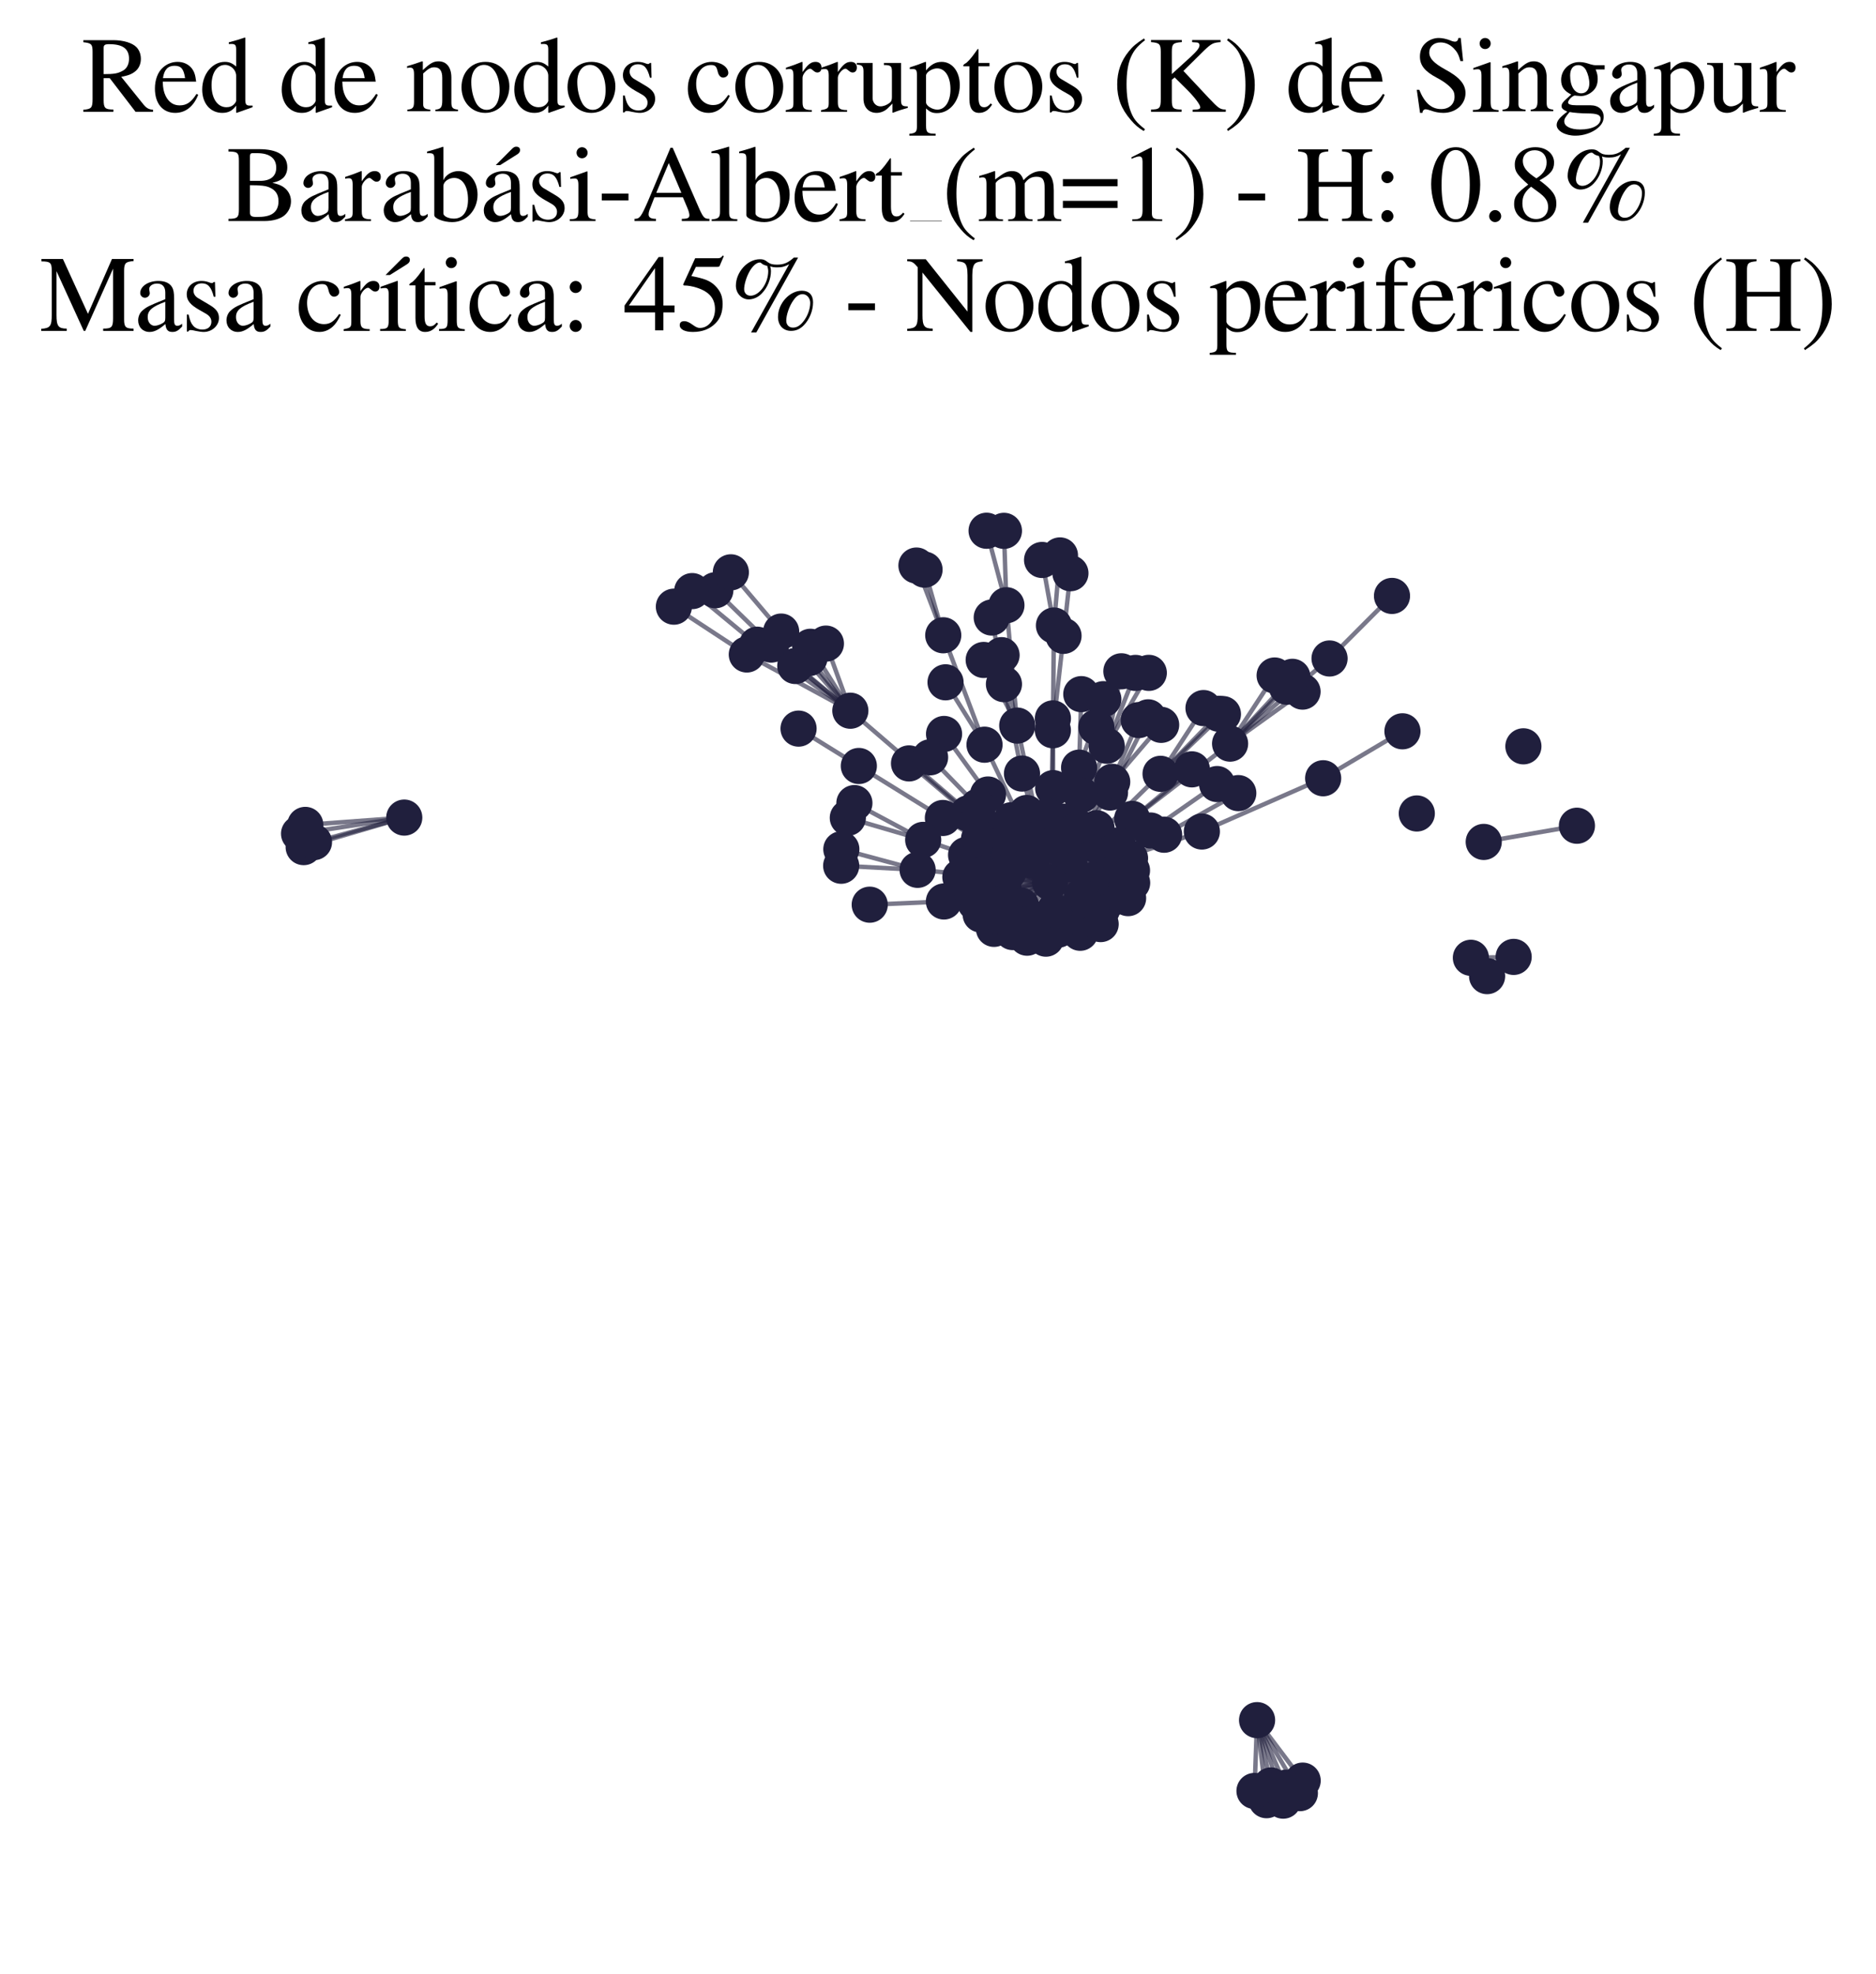 <?xml version="1.0" encoding="utf-8" standalone="no"?>
<!DOCTYPE svg PUBLIC "-//W3C//DTD SVG 1.1//EN"
  "http://www.w3.org/Graphics/SVG/1.1/DTD/svg11.dtd">
<svg xmlns:xlink="http://www.w3.org/1999/xlink" width="169.253pt" height="178.045pt" viewBox="0 0 169.253 178.045" xmlns="http://www.w3.org/2000/svg" version="1.1">
 <defs>
  <style type="text/css">*{stroke-linejoin: round; stroke-linecap: butt}</style>
 </defs>
 <g id="figure_1">
  <g id="patch_1">
   <path d="M 0 178.045 
L 169.253 178.045 
L 169.253 0 
L 0 0 
z
" style="fill: #ffffff"/>
  </g>
  <g id="axes_1">
   <g id="LineCollection_1">
    <path d="M 94.734 79.583 
L 76.719 64.106 
" clip-path="url(#pe7cd34d345)" style="fill: none; stroke: #201f3d; stroke-opacity: 0.6; stroke-width: 0.4"/>
    <path d="M 94.734 79.583 
L 91.775 65.449 
" clip-path="url(#pe7cd34d345)" style="fill: none; stroke: #201f3d; stroke-opacity: 0.6; stroke-width: 0.4"/>
    <path d="M 94.734 79.583 
L 88.983 76.684 
" clip-path="url(#pe7cd34d345)" style="fill: none; stroke: #201f3d; stroke-opacity: 0.6; stroke-width: 0.4"/>
    <path d="M 94.734 79.583 
L 90.112 74.882 
" clip-path="url(#pe7cd34d345)" style="fill: none; stroke: #201f3d; stroke-opacity: 0.6; stroke-width: 0.4"/>
    <path d="M 94.734 79.583 
L 110.979 67.076 
" clip-path="url(#pe7cd34d345)" style="fill: none; stroke: #201f3d; stroke-opacity: 0.6; stroke-width: 0.4"/>
    <path d="M 94.734 79.583 
L 89.139 71.664 
" clip-path="url(#pe7cd34d345)" style="fill: none; stroke: #201f3d; stroke-opacity: 0.6; stroke-width: 0.4"/>
    <path d="M 94.734 79.583 
L 94.99 65.868 
" clip-path="url(#pe7cd34d345)" style="fill: none; stroke: #201f3d; stroke-opacity: 0.6; stroke-width: 0.4"/>
    <path d="M 94.734 79.583 
L 92.666 84.58 
" clip-path="url(#pe7cd34d345)" style="fill: none; stroke: #201f3d; stroke-opacity: 0.6; stroke-width: 0.4"/>
    <path d="M 94.734 79.583 
L 94.988 76.233 
" clip-path="url(#pe7cd34d345)" style="fill: none; stroke: #201f3d; stroke-opacity: 0.6; stroke-width: 0.4"/>
    <path d="M 94.734 79.583 
L 97.455 84.135 
" clip-path="url(#pe7cd34d345)" style="fill: none; stroke: #201f3d; stroke-opacity: 0.6; stroke-width: 0.4"/>
    <path d="M 94.734 79.583 
L 82.787 78.459 
" clip-path="url(#pe7cd34d345)" style="fill: none; stroke: #201f3d; stroke-opacity: 0.6; stroke-width: 0.4"/>
    <path d="M 94.734 79.583 
L 101.95 77.41 
" clip-path="url(#pe7cd34d345)" style="fill: none; stroke: #201f3d; stroke-opacity: 0.6; stroke-width: 0.4"/>
    <path d="M 94.734 79.583 
L 99.848 67.268 
" clip-path="url(#pe7cd34d345)" style="fill: none; stroke: #201f3d; stroke-opacity: 0.6; stroke-width: 0.4"/>
    <path d="M 94.734 79.583 
L 95.089 82.19 
" clip-path="url(#pe7cd34d345)" style="fill: none; stroke: #201f3d; stroke-opacity: 0.6; stroke-width: 0.4"/>
    <path d="M 94.734 79.583 
L 105.027 75.292 
" clip-path="url(#pe7cd34d345)" style="fill: none; stroke: #201f3d; stroke-opacity: 0.6; stroke-width: 0.4"/>
    <path d="M 94.734 79.583 
L 97.563 71.701 
" clip-path="url(#pe7cd34d345)" style="fill: none; stroke: #201f3d; stroke-opacity: 0.6; stroke-width: 0.4"/>
    <path d="M 94.734 79.583 
L 95.017 71.09 
" clip-path="url(#pe7cd34d345)" style="fill: none; stroke: #201f3d; stroke-opacity: 0.6; stroke-width: 0.4"/>
    <path d="M 94.734 79.583 
L 90.291 81.411 
" clip-path="url(#pe7cd34d345)" style="fill: none; stroke: #201f3d; stroke-opacity: 0.6; stroke-width: 0.4"/>
    <path d="M 94.734 79.583 
L 97.357 69.242 
" clip-path="url(#pe7cd34d345)" style="fill: none; stroke: #201f3d; stroke-opacity: 0.6; stroke-width: 0.4"/>
    <path d="M 94.734 79.583 
L 104.706 69.798 
" clip-path="url(#pe7cd34d345)" style="fill: none; stroke: #201f3d; stroke-opacity: 0.6; stroke-width: 0.4"/>
    <path d="M 94.734 79.583 
L 100.007 79.719 
" clip-path="url(#pe7cd34d345)" style="fill: none; stroke: #201f3d; stroke-opacity: 0.6; stroke-width: 0.4"/>
    <path d="M 94.734 79.583 
L 100.344 70.519 
" clip-path="url(#pe7cd34d345)" style="fill: none; stroke: #201f3d; stroke-opacity: 0.6; stroke-width: 0.4"/>
    <path d="M 94.734 79.583 
L 87.335 73.371 
" clip-path="url(#pe7cd34d345)" style="fill: none; stroke: #201f3d; stroke-opacity: 0.6; stroke-width: 0.4"/>
    <path d="M 94.734 79.583 
L 102.144 73.864 
" clip-path="url(#pe7cd34d345)" style="fill: none; stroke: #201f3d; stroke-opacity: 0.6; stroke-width: 0.4"/>
    <path d="M 94.734 79.583 
L 99.869 77.461 
" clip-path="url(#pe7cd34d345)" style="fill: none; stroke: #201f3d; stroke-opacity: 0.6; stroke-width: 0.4"/>
    <path d="M 94.734 79.583 
L 98.47 76.083 
" clip-path="url(#pe7cd34d345)" style="fill: none; stroke: #201f3d; stroke-opacity: 0.6; stroke-width: 0.4"/>
    <path d="M 94.734 79.583 
L 92.117 81.681 
" clip-path="url(#pe7cd34d345)" style="fill: none; stroke: #201f3d; stroke-opacity: 0.6; stroke-width: 0.4"/>
    <path d="M 94.734 79.583 
L 88.824 67.173 
" clip-path="url(#pe7cd34d345)" style="fill: none; stroke: #201f3d; stroke-opacity: 0.6; stroke-width: 0.4"/>
    <path d="M 94.734 79.583 
L 101.777 81.012 
" clip-path="url(#pe7cd34d345)" style="fill: none; stroke: #201f3d; stroke-opacity: 0.6; stroke-width: 0.4"/>
    <path d="M 94.734 79.583 
L 100.145 71.487 
" clip-path="url(#pe7cd34d345)" style="fill: none; stroke: #201f3d; stroke-opacity: 0.6; stroke-width: 0.4"/>
    <path d="M 94.734 79.583 
L 89.679 83.783 
" clip-path="url(#pe7cd34d345)" style="fill: none; stroke: #201f3d; stroke-opacity: 0.6; stroke-width: 0.4"/>
    <path d="M 94.734 79.583 
L 97.593 80.857 
" clip-path="url(#pe7cd34d345)" style="fill: none; stroke: #201f3d; stroke-opacity: 0.6; stroke-width: 0.4"/>
    <path d="M 94.734 79.583 
L 99.43 82.023 
" clip-path="url(#pe7cd34d345)" style="fill: none; stroke: #201f3d; stroke-opacity: 0.6; stroke-width: 0.4"/>
    <path d="M 94.734 79.583 
L 85.161 81.312 
" clip-path="url(#pe7cd34d345)" style="fill: none; stroke: #201f3d; stroke-opacity: 0.6; stroke-width: 0.4"/>
    <path d="M 94.734 79.583 
L 88.005 81.441 
" clip-path="url(#pe7cd34d345)" style="fill: none; stroke: #201f3d; stroke-opacity: 0.6; stroke-width: 0.4"/>
    <path d="M 94.734 79.583 
L 86.644 79.105 
" clip-path="url(#pe7cd34d345)" style="fill: none; stroke: #201f3d; stroke-opacity: 0.6; stroke-width: 0.4"/>
    <path d="M 94.734 79.583 
L 108.432 75.003 
" clip-path="url(#pe7cd34d345)" style="fill: none; stroke: #201f3d; stroke-opacity: 0.6; stroke-width: 0.4"/>
    <path d="M 94.734 79.583 
L 88.237 72.757 
" clip-path="url(#pe7cd34d345)" style="fill: none; stroke: #201f3d; stroke-opacity: 0.6; stroke-width: 0.4"/>
    <path d="M 94.734 79.583 
L 87.16 77.121 
" clip-path="url(#pe7cd34d345)" style="fill: none; stroke: #201f3d; stroke-opacity: 0.6; stroke-width: 0.4"/>
    <path d="M 94.734 79.583 
L 95.478 83.854 
" clip-path="url(#pe7cd34d345)" style="fill: none; stroke: #201f3d; stroke-opacity: 0.6; stroke-width: 0.4"/>
    <path d="M 94.734 79.583 
L 89.437 78.152 
" clip-path="url(#pe7cd34d345)" style="fill: none; stroke: #201f3d; stroke-opacity: 0.6; stroke-width: 0.4"/>
    <path d="M 94.734 79.583 
L 90.535 80.148 
" clip-path="url(#pe7cd34d345)" style="fill: none; stroke: #201f3d; stroke-opacity: 0.6; stroke-width: 0.4"/>
    <path d="M 94.734 79.583 
L 90.328 75.999 
" clip-path="url(#pe7cd34d345)" style="fill: none; stroke: #201f3d; stroke-opacity: 0.6; stroke-width: 0.4"/>
    <path d="M 94.734 79.583 
L 83.291 75.756 
" clip-path="url(#pe7cd34d345)" style="fill: none; stroke: #201f3d; stroke-opacity: 0.6; stroke-width: 0.4"/>
    <path d="M 94.734 79.583 
L 88.477 82.486 
" clip-path="url(#pe7cd34d345)" style="fill: none; stroke: #201f3d; stroke-opacity: 0.6; stroke-width: 0.4"/>
    <path d="M 94.734 79.583 
L 85.067 73.782 
" clip-path="url(#pe7cd34d345)" style="fill: none; stroke: #201f3d; stroke-opacity: 0.6; stroke-width: 0.4"/>
    <path d="M 94.734 79.583 
L 92.204 69.776 
" clip-path="url(#pe7cd34d345)" style="fill: none; stroke: #201f3d; stroke-opacity: 0.6; stroke-width: 0.4"/>
    <path d="M 94.734 79.583 
L 103.798 74.912 
" clip-path="url(#pe7cd34d345)" style="fill: none; stroke: #201f3d; stroke-opacity: 0.6; stroke-width: 0.4"/>
    <path d="M 94.734 79.583 
L 98.451 79.415 
" clip-path="url(#pe7cd34d345)" style="fill: none; stroke: #201f3d; stroke-opacity: 0.6; stroke-width: 0.4"/>
    <path d="M 94.734 79.583 
L 94.667 74.717 
" clip-path="url(#pe7cd34d345)" style="fill: none; stroke: #201f3d; stroke-opacity: 0.6; stroke-width: 0.4"/>
    <path d="M 94.734 79.583 
L 98.93 74.702 
" clip-path="url(#pe7cd34d345)" style="fill: none; stroke: #201f3d; stroke-opacity: 0.6; stroke-width: 0.4"/>
    <path d="M 94.734 79.583 
L 87.529 80.429 
" clip-path="url(#pe7cd34d345)" style="fill: none; stroke: #201f3d; stroke-opacity: 0.6; stroke-width: 0.4"/>
    <path d="M 94.734 79.583 
L 100.882 76.253 
" clip-path="url(#pe7cd34d345)" style="fill: none; stroke: #201f3d; stroke-opacity: 0.6; stroke-width: 0.4"/>
    <path d="M 94.734 79.583 
L 90.977 78.66 
" clip-path="url(#pe7cd34d345)" style="fill: none; stroke: #201f3d; stroke-opacity: 0.6; stroke-width: 0.4"/>
    <path d="M 94.734 79.583 
L 92.622 73.333 
" clip-path="url(#pe7cd34d345)" style="fill: none; stroke: #201f3d; stroke-opacity: 0.6; stroke-width: 0.4"/>
    <path d="M 94.734 79.583 
L 95.967 74.111 
" clip-path="url(#pe7cd34d345)" style="fill: none; stroke: #201f3d; stroke-opacity: 0.6; stroke-width: 0.4"/>
    <path d="M 94.734 79.583 
L 91.947 75.13 
" clip-path="url(#pe7cd34d345)" style="fill: none; stroke: #201f3d; stroke-opacity: 0.6; stroke-width: 0.4"/>
    <path d="M 94.734 79.583 
L 93.115 75.905 
" clip-path="url(#pe7cd34d345)" style="fill: none; stroke: #201f3d; stroke-opacity: 0.6; stroke-width: 0.4"/>
    <path d="M 94.734 79.583 
L 100.271 81.051 
" clip-path="url(#pe7cd34d345)" style="fill: none; stroke: #201f3d; stroke-opacity: 0.6; stroke-width: 0.4"/>
    <path d="M 94.734 79.583 
L 98.848 76.175 
" clip-path="url(#pe7cd34d345)" style="fill: none; stroke: #201f3d; stroke-opacity: 0.6; stroke-width: 0.4"/>
    <path d="M 94.734 79.583 
L 94.504 73.637 
" clip-path="url(#pe7cd34d345)" style="fill: none; stroke: #201f3d; stroke-opacity: 0.6; stroke-width: 0.4"/>
    <path d="M 94.734 79.583 
L 102.129 78.513 
" clip-path="url(#pe7cd34d345)" style="fill: none; stroke: #201f3d; stroke-opacity: 0.6; stroke-width: 0.4"/>
    <path d="M 94.734 79.583 
L 91.361 84.07 
" clip-path="url(#pe7cd34d345)" style="fill: none; stroke: #201f3d; stroke-opacity: 0.6; stroke-width: 0.4"/>
    <path d="M 94.734 79.583 
L 93.221 83.129 
" clip-path="url(#pe7cd34d345)" style="fill: none; stroke: #201f3d; stroke-opacity: 0.6; stroke-width: 0.4"/>
    <path d="M 94.734 79.583 
L 97.31 74.65 
" clip-path="url(#pe7cd34d345)" style="fill: none; stroke: #201f3d; stroke-opacity: 0.6; stroke-width: 0.4"/>
    <path d="M 94.734 79.583 
L 87.819 78.056 
" clip-path="url(#pe7cd34d345)" style="fill: none; stroke: #201f3d; stroke-opacity: 0.6; stroke-width: 0.4"/>
    <path d="M 94.734 79.583 
L 99.3 83.352 
" clip-path="url(#pe7cd34d345)" style="fill: none; stroke: #201f3d; stroke-opacity: 0.6; stroke-width: 0.4"/>
    <path d="M 94.734 79.583 
L 88.328 75.662 
" clip-path="url(#pe7cd34d345)" style="fill: none; stroke: #201f3d; stroke-opacity: 0.6; stroke-width: 0.4"/>
    <path d="M 94.734 79.583 
L 100.002 77.994 
" clip-path="url(#pe7cd34d345)" style="fill: none; stroke: #201f3d; stroke-opacity: 0.6; stroke-width: 0.4"/>
    <path d="M 94.734 79.583 
L 91.233 73.986 
" clip-path="url(#pe7cd34d345)" style="fill: none; stroke: #201f3d; stroke-opacity: 0.6; stroke-width: 0.4"/>
    <path d="M 94.734 79.583 
L 96.476 77.947 
" clip-path="url(#pe7cd34d345)" style="fill: none; stroke: #201f3d; stroke-opacity: 0.6; stroke-width: 0.4"/>
    <path d="M 94.734 79.583 
L 93.045 77.615 
" clip-path="url(#pe7cd34d345)" style="fill: none; stroke: #201f3d; stroke-opacity: 0.6; stroke-width: 0.4"/>
    <path d="M 94.734 79.583 
L 90.977 77.003 
" clip-path="url(#pe7cd34d345)" style="fill: none; stroke: #201f3d; stroke-opacity: 0.6; stroke-width: 0.4"/>
    <path d="M 94.734 79.583 
L 97.339 82.686 
" clip-path="url(#pe7cd34d345)" style="fill: none; stroke: #201f3d; stroke-opacity: 0.6; stroke-width: 0.4"/>
    <path d="M 94.734 79.583 
L 93.069 74.146 
" clip-path="url(#pe7cd34d345)" style="fill: none; stroke: #201f3d; stroke-opacity: 0.6; stroke-width: 0.4"/>
    <path d="M 94.734 79.583 
L 102.142 79.631 
" clip-path="url(#pe7cd34d345)" style="fill: none; stroke: #201f3d; stroke-opacity: 0.6; stroke-width: 0.4"/>
    <path d="M 94.734 79.583 
L 96.682 76.209 
" clip-path="url(#pe7cd34d345)" style="fill: none; stroke: #201f3d; stroke-opacity: 0.6; stroke-width: 0.4"/>
    <path d="M 94.734 79.583 
L 90.435 82.809 
" clip-path="url(#pe7cd34d345)" style="fill: none; stroke: #201f3d; stroke-opacity: 0.6; stroke-width: 0.4"/>
    <path d="M 94.734 79.583 
L 88.394 79.43 
" clip-path="url(#pe7cd34d345)" style="fill: none; stroke: #201f3d; stroke-opacity: 0.6; stroke-width: 0.4"/>
    <path d="M 94.734 79.583 
L 94.362 84.667 
" clip-path="url(#pe7cd34d345)" style="fill: none; stroke: #201f3d; stroke-opacity: 0.6; stroke-width: 0.4"/>
    <path d="M 76.719 64.106 
L 68.305 58.152 
" clip-path="url(#pe7cd34d345)" style="fill: none; stroke: #201f3d; stroke-opacity: 0.6; stroke-width: 0.4"/>
    <path d="M 76.719 64.106 
L 73.117 58.34 
" clip-path="url(#pe7cd34d345)" style="fill: none; stroke: #201f3d; stroke-opacity: 0.6; stroke-width: 0.4"/>
    <path d="M 76.719 64.106 
L 70.476 56.968 
" clip-path="url(#pe7cd34d345)" style="fill: none; stroke: #201f3d; stroke-opacity: 0.6; stroke-width: 0.4"/>
    <path d="M 76.719 64.106 
L 74.514 58.053 
" clip-path="url(#pe7cd34d345)" style="fill: none; stroke: #201f3d; stroke-opacity: 0.6; stroke-width: 0.4"/>
    <path d="M 76.719 64.106 
L 71.751 60.073 
" clip-path="url(#pe7cd34d345)" style="fill: none; stroke: #201f3d; stroke-opacity: 0.6; stroke-width: 0.4"/>
    <path d="M 76.719 64.106 
L 69.572 58.142 
" clip-path="url(#pe7cd34d345)" style="fill: none; stroke: #201f3d; stroke-opacity: 0.6; stroke-width: 0.4"/>
    <path d="M 76.719 64.106 
L 67.377 59.034 
" clip-path="url(#pe7cd34d345)" style="fill: none; stroke: #201f3d; stroke-opacity: 0.6; stroke-width: 0.4"/>
    <path d="M 76.719 64.106 
L 73.029 59.353 
" clip-path="url(#pe7cd34d345)" style="fill: none; stroke: #201f3d; stroke-opacity: 0.6; stroke-width: 0.4"/>
    <path d="M 91.775 65.449 
L 90.8 54.592 
" clip-path="url(#pe7cd34d345)" style="fill: none; stroke: #201f3d; stroke-opacity: 0.6; stroke-width: 0.4"/>
    <path d="M 91.775 65.449 
L 88.749 59.528 
" clip-path="url(#pe7cd34d345)" style="fill: none; stroke: #201f3d; stroke-opacity: 0.6; stroke-width: 0.4"/>
    <path d="M 91.775 65.449 
L 90.362 59.095 
" clip-path="url(#pe7cd34d345)" style="fill: none; stroke: #201f3d; stroke-opacity: 0.6; stroke-width: 0.4"/>
    <path d="M 136.562 86.312 
L 134.166 88.046 
" clip-path="url(#pe7cd34d345)" style="fill: none; stroke: #201f3d; stroke-opacity: 0.6; stroke-width: 0.4"/>
    <path d="M 136.562 86.312 
L 132.704 86.393 
" clip-path="url(#pe7cd34d345)" style="fill: none; stroke: #201f3d; stroke-opacity: 0.6; stroke-width: 0.4"/>
    <path d="M 110.979 67.076 
L 117.516 62.383 
" clip-path="url(#pe7cd34d345)" style="fill: none; stroke: #201f3d; stroke-opacity: 0.6; stroke-width: 0.4"/>
    <path d="M 110.979 67.076 
L 114.998 60.929 
" clip-path="url(#pe7cd34d345)" style="fill: none; stroke: #201f3d; stroke-opacity: 0.6; stroke-width: 0.4"/>
    <path d="M 110.979 67.076 
L 119.952 59.395 
" clip-path="url(#pe7cd34d345)" style="fill: none; stroke: #201f3d; stroke-opacity: 0.6; stroke-width: 0.4"/>
    <path d="M 110.979 67.076 
L 116.086 61.94 
" clip-path="url(#pe7cd34d345)" style="fill: none; stroke: #201f3d; stroke-opacity: 0.6; stroke-width: 0.4"/>
    <path d="M 110.979 67.076 
L 116.599 61.048 
" clip-path="url(#pe7cd34d345)" style="fill: none; stroke: #201f3d; stroke-opacity: 0.6; stroke-width: 0.4"/>
    <path d="M 107.532 69.396 
L 102.144 73.864 
" clip-path="url(#pe7cd34d345)" style="fill: none; stroke: #201f3d; stroke-opacity: 0.6; stroke-width: 0.4"/>
    <path d="M 113.414 155.156 
L 114.267 162.376 
" clip-path="url(#pe7cd34d345)" style="fill: none; stroke: #201f3d; stroke-opacity: 0.6; stroke-width: 0.4"/>
    <path d="M 113.414 155.156 
L 114.667 161.047 
" clip-path="url(#pe7cd34d345)" style="fill: none; stroke: #201f3d; stroke-opacity: 0.6; stroke-width: 0.4"/>
    <path d="M 113.414 155.156 
L 115.768 162.418 
" clip-path="url(#pe7cd34d345)" style="fill: none; stroke: #201f3d; stroke-opacity: 0.6; stroke-width: 0.4"/>
    <path d="M 113.414 155.156 
L 117.274 161.742 
" clip-path="url(#pe7cd34d345)" style="fill: none; stroke: #201f3d; stroke-opacity: 0.6; stroke-width: 0.4"/>
    <path d="M 113.414 155.156 
L 117.527 160.611 
" clip-path="url(#pe7cd34d345)" style="fill: none; stroke: #201f3d; stroke-opacity: 0.6; stroke-width: 0.4"/>
    <path d="M 113.414 155.156 
L 113.181 161.545 
" clip-path="url(#pe7cd34d345)" style="fill: none; stroke: #201f3d; stroke-opacity: 0.6; stroke-width: 0.4"/>
    <path d="M 113.414 155.156 
L 116.048 161.246 
" clip-path="url(#pe7cd34d345)" style="fill: none; stroke: #201f3d; stroke-opacity: 0.6; stroke-width: 0.4"/>
    <path d="M 89.139 71.664 
L 85.173 66.204 
" clip-path="url(#pe7cd34d345)" style="fill: none; stroke: #201f3d; stroke-opacity: 0.6; stroke-width: 0.4"/>
    <path d="M 94.99 65.868 
L 95.952 57.354 
" clip-path="url(#pe7cd34d345)" style="fill: none; stroke: #201f3d; stroke-opacity: 0.6; stroke-width: 0.4"/>
    <path d="M 94.99 65.868 
L 95.087 56.422 
" clip-path="url(#pe7cd34d345)" style="fill: none; stroke: #201f3d; stroke-opacity: 0.6; stroke-width: 0.4"/>
    <path d="M 83.412 51.382 
L 85.1 57.302 
" clip-path="url(#pe7cd34d345)" style="fill: none; stroke: #201f3d; stroke-opacity: 0.6; stroke-width: 0.4"/>
    <path d="M 90.576 61.71 
L 92.204 69.776 
" clip-path="url(#pe7cd34d345)" style="fill: none; stroke: #201f3d; stroke-opacity: 0.6; stroke-width: 0.4"/>
    <path d="M 90.576 61.71 
L 89.475 55.701 
" clip-path="url(#pe7cd34d345)" style="fill: none; stroke: #201f3d; stroke-opacity: 0.6; stroke-width: 0.4"/>
    <path d="M 90.8 54.592 
L 89.01 47.873 
" clip-path="url(#pe7cd34d345)" style="fill: none; stroke: #201f3d; stroke-opacity: 0.6; stroke-width: 0.4"/>
    <path d="M 90.8 54.592 
L 90.575 47.882 
" clip-path="url(#pe7cd34d345)" style="fill: none; stroke: #201f3d; stroke-opacity: 0.6; stroke-width: 0.4"/>
    <path d="M 95.63 50.099 
L 95.087 56.422 
" clip-path="url(#pe7cd34d345)" style="fill: none; stroke: #201f3d; stroke-opacity: 0.6; stroke-width: 0.4"/>
    <path d="M 82.787 78.459 
L 75.891 78.09 
" clip-path="url(#pe7cd34d345)" style="fill: none; stroke: #201f3d; stroke-opacity: 0.6; stroke-width: 0.4"/>
    <path d="M 82.787 78.459 
L 75.906 76.604 
" clip-path="url(#pe7cd34d345)" style="fill: none; stroke: #201f3d; stroke-opacity: 0.6; stroke-width: 0.4"/>
    <path d="M 109.971 64.384 
L 104.706 69.798 
" clip-path="url(#pe7cd34d345)" style="fill: none; stroke: #201f3d; stroke-opacity: 0.6; stroke-width: 0.4"/>
    <path d="M 99.848 67.268 
L 102.444 60.697 
" clip-path="url(#pe7cd34d345)" style="fill: none; stroke: #201f3d; stroke-opacity: 0.6; stroke-width: 0.4"/>
    <path d="M 99.848 67.268 
L 103.645 60.692 
" clip-path="url(#pe7cd34d345)" style="fill: none; stroke: #201f3d; stroke-opacity: 0.6; stroke-width: 0.4"/>
    <path d="M 99.848 67.268 
L 101.17 60.551 
" clip-path="url(#pe7cd34d345)" style="fill: none; stroke: #201f3d; stroke-opacity: 0.6; stroke-width: 0.4"/>
    <path d="M 26.982 75.197 
L 36.472 73.746 
" clip-path="url(#pe7cd34d345)" style="fill: none; stroke: #201f3d; stroke-opacity: 0.6; stroke-width: 0.4"/>
    <path d="M 95.952 57.354 
L 96.574 51.704 
" clip-path="url(#pe7cd34d345)" style="fill: none; stroke: #201f3d; stroke-opacity: 0.6; stroke-width: 0.4"/>
    <path d="M 108.58 63.868 
L 104.706 69.798 
" clip-path="url(#pe7cd34d345)" style="fill: none; stroke: #201f3d; stroke-opacity: 0.6; stroke-width: 0.4"/>
    <path d="M 105.027 75.292 
L 111.719 71.539 
" clip-path="url(#pe7cd34d345)" style="fill: none; stroke: #201f3d; stroke-opacity: 0.6; stroke-width: 0.4"/>
    <path d="M 97.563 71.701 
L 98.91 65.585 
" clip-path="url(#pe7cd34d345)" style="fill: none; stroke: #201f3d; stroke-opacity: 0.6; stroke-width: 0.4"/>
    <path d="M 95.017 71.09 
L 94.993 64.801 
" clip-path="url(#pe7cd34d345)" style="fill: none; stroke: #201f3d; stroke-opacity: 0.6; stroke-width: 0.4"/>
    <path d="M 109.808 70.722 
L 103.798 74.912 
" clip-path="url(#pe7cd34d345)" style="fill: none; stroke: #201f3d; stroke-opacity: 0.6; stroke-width: 0.4"/>
    <path d="M 103.589 64.704 
L 100.145 71.487 
" clip-path="url(#pe7cd34d345)" style="fill: none; stroke: #201f3d; stroke-opacity: 0.6; stroke-width: 0.4"/>
    <path d="M 36.472 73.746 
L 28.328 75.959 
" clip-path="url(#pe7cd34d345)" style="fill: none; stroke: #201f3d; stroke-opacity: 0.6; stroke-width: 0.4"/>
    <path d="M 36.472 73.746 
L 27.398 76.41 
" clip-path="url(#pe7cd34d345)" style="fill: none; stroke: #201f3d; stroke-opacity: 0.6; stroke-width: 0.4"/>
    <path d="M 36.472 73.746 
L 27.543 74.407 
" clip-path="url(#pe7cd34d345)" style="fill: none; stroke: #201f3d; stroke-opacity: 0.6; stroke-width: 0.4"/>
    <path d="M 125.586 53.753 
L 119.952 59.395 
" clip-path="url(#pe7cd34d345)" style="fill: none; stroke: #201f3d; stroke-opacity: 0.6; stroke-width: 0.4"/>
    <path d="M 77.084 72.438 
L 83.291 75.756 
" clip-path="url(#pe7cd34d345)" style="fill: none; stroke: #201f3d; stroke-opacity: 0.6; stroke-width: 0.4"/>
    <path d="M 69.572 58.142 
L 64.538 53.239 
" clip-path="url(#pe7cd34d345)" style="fill: none; stroke: #201f3d; stroke-opacity: 0.6; stroke-width: 0.4"/>
    <path d="M 97.357 69.242 
L 99.544 63.067 
" clip-path="url(#pe7cd34d345)" style="fill: none; stroke: #201f3d; stroke-opacity: 0.6; stroke-width: 0.4"/>
    <path d="M 97.357 69.242 
L 97.554 62.612 
" clip-path="url(#pe7cd34d345)" style="fill: none; stroke: #201f3d; stroke-opacity: 0.6; stroke-width: 0.4"/>
    <path d="M 104.706 69.798 
L 110.333 64.412 
" clip-path="url(#pe7cd34d345)" style="fill: none; stroke: #201f3d; stroke-opacity: 0.6; stroke-width: 0.4"/>
    <path d="M 68.305 58.152 
L 62.449 53.317 
" clip-path="url(#pe7cd34d345)" style="fill: none; stroke: #201f3d; stroke-opacity: 0.6; stroke-width: 0.4"/>
    <path d="M 100.344 70.519 
L 104.759 65.382 
" clip-path="url(#pe7cd34d345)" style="fill: none; stroke: #201f3d; stroke-opacity: 0.6; stroke-width: 0.4"/>
    <path d="M 100.344 70.519 
L 102.736 64.952 
" clip-path="url(#pe7cd34d345)" style="fill: none; stroke: #201f3d; stroke-opacity: 0.6; stroke-width: 0.4"/>
    <path d="M 87.335 73.371 
L 82.012 68.86 
" clip-path="url(#pe7cd34d345)" style="fill: none; stroke: #201f3d; stroke-opacity: 0.6; stroke-width: 0.4"/>
    <path d="M 82.682 51.013 
L 85.1 57.302 
" clip-path="url(#pe7cd34d345)" style="fill: none; stroke: #201f3d; stroke-opacity: 0.6; stroke-width: 0.4"/>
    <path d="M 83.913 68.308 
L 88.237 72.757 
" clip-path="url(#pe7cd34d345)" style="fill: none; stroke: #201f3d; stroke-opacity: 0.6; stroke-width: 0.4"/>
    <path d="M 88.824 67.173 
L 85.1 57.302 
" clip-path="url(#pe7cd34d345)" style="fill: none; stroke: #201f3d; stroke-opacity: 0.6; stroke-width: 0.4"/>
    <path d="M 88.824 67.173 
L 85.307 61.544 
" clip-path="url(#pe7cd34d345)" style="fill: none; stroke: #201f3d; stroke-opacity: 0.6; stroke-width: 0.4"/>
    <path d="M 119.376 70.199 
L 108.432 75.003 
" clip-path="url(#pe7cd34d345)" style="fill: none; stroke: #201f3d; stroke-opacity: 0.6; stroke-width: 0.4"/>
    <path d="M 119.376 70.199 
L 126.529 65.963 
" clip-path="url(#pe7cd34d345)" style="fill: none; stroke: #201f3d; stroke-opacity: 0.6; stroke-width: 0.4"/>
    <path d="M 67.377 59.034 
L 60.798 54.722 
" clip-path="url(#pe7cd34d345)" style="fill: none; stroke: #201f3d; stroke-opacity: 0.6; stroke-width: 0.4"/>
    <path d="M 133.863 75.941 
L 142.271 74.481 
" clip-path="url(#pe7cd34d345)" style="fill: none; stroke: #201f3d; stroke-opacity: 0.6; stroke-width: 0.4"/>
    <path d="M 85.161 81.312 
L 78.467 81.603 
" clip-path="url(#pe7cd34d345)" style="fill: none; stroke: #201f3d; stroke-opacity: 0.6; stroke-width: 0.4"/>
    <path d="M 95.087 56.422 
L 94.016 50.509 
" clip-path="url(#pe7cd34d345)" style="fill: none; stroke: #201f3d; stroke-opacity: 0.6; stroke-width: 0.4"/>
    <path d="M 70.476 56.968 
L 65.938 51.625 
" clip-path="url(#pe7cd34d345)" style="fill: none; stroke: #201f3d; stroke-opacity: 0.6; stroke-width: 0.4"/>
    <path d="M 83.291 75.756 
L 76.49 73.768 
" clip-path="url(#pe7cd34d345)" style="fill: none; stroke: #201f3d; stroke-opacity: 0.6; stroke-width: 0.4"/>
    <path d="M 72.046 65.721 
L 77.485 69.091 
" clip-path="url(#pe7cd34d345)" style="fill: none; stroke: #201f3d; stroke-opacity: 0.6; stroke-width: 0.4"/>
    <path d="M 85.067 73.782 
L 77.485 69.091 
" clip-path="url(#pe7cd34d345)" style="fill: none; stroke: #201f3d; stroke-opacity: 0.6; stroke-width: 0.4"/>
   </g>
   <g id="PathCollection_1">
    <defs>
     <path id="m18514adc5b" d="M 0 1.581 
C 0.419 1.581 0.822 1.415 1.118 1.118 
C 1.415 0.822 1.581 0.419 1.581 0 
C 1.581 -0.419 1.415 -0.822 1.118 -1.118 
C 0.822 -1.415 0.419 -1.581 0 -1.581 
C -0.419 -1.581 -0.822 -1.415 -1.118 -1.118 
C -1.415 -0.822 -1.581 -0.419 -1.581 0 
C -1.581 0.419 -1.415 0.822 -1.118 1.118 
C -0.822 1.415 -0.419 1.581 0 1.581 
z
" style="stroke: #201f3d; stroke-width: 0.1"/>
    </defs>
    <g clip-path="url(#pe7cd34d345)">
     <use xlink:href="#m18514adc5b" x="96.682" y="76.209" style="fill: #201f3d; stroke: #201f3d; stroke-width: 0.1"/>
     <use xlink:href="#m18514adc5b" x="102.444" y="60.697" style="fill: #201f3d; stroke: #201f3d; stroke-width: 0.1"/>
     <use xlink:href="#m18514adc5b" x="98.848" y="76.175" style="fill: #201f3d; stroke: #201f3d; stroke-width: 0.1"/>
     <use xlink:href="#m18514adc5b" x="102.144" y="73.864" style="fill: #201f3d; stroke: #201f3d; stroke-width: 0.1"/>
     <use xlink:href="#m18514adc5b" x="99.869" y="77.461" style="fill: #201f3d; stroke: #201f3d; stroke-width: 0.1"/>
     <use xlink:href="#m18514adc5b" x="90.977" y="77.003" style="fill: #201f3d; stroke: #201f3d; stroke-width: 0.1"/>
     <use xlink:href="#m18514adc5b" x="88.477" y="82.486" style="fill: #201f3d; stroke: #201f3d; stroke-width: 0.1"/>
     <use xlink:href="#m18514adc5b" x="85.067" y="73.782" style="fill: #201f3d; stroke: #201f3d; stroke-width: 0.1"/>
     <use xlink:href="#m18514adc5b" x="92.622" y="73.333" style="fill: #201f3d; stroke: #201f3d; stroke-width: 0.1"/>
     <use xlink:href="#m18514adc5b" x="88.749" y="59.528" style="fill: #201f3d; stroke: #201f3d; stroke-width: 0.1"/>
     <use xlink:href="#m18514adc5b" x="91.947" y="75.13" style="fill: #201f3d; stroke: #201f3d; stroke-width: 0.1"/>
     <use xlink:href="#m18514adc5b" x="132.704" y="86.393" style="fill: #201f3d; stroke: #201f3d; stroke-width: 0.1"/>
     <use xlink:href="#m18514adc5b" x="108.432" y="75.003" style="fill: #201f3d; stroke: #201f3d; stroke-width: 0.1"/>
     <use xlink:href="#m18514adc5b" x="127.824" y="73.375" style="fill: #201f3d; stroke: #201f3d; stroke-width: 0.1"/>
     <use xlink:href="#m18514adc5b" x="100.271" y="81.051" style="fill: #201f3d; stroke: #201f3d; stroke-width: 0.1"/>
     <use xlink:href="#m18514adc5b" x="89.475" y="55.701" style="fill: #201f3d; stroke: #201f3d; stroke-width: 0.1"/>
     <use xlink:href="#m18514adc5b" x="103.589" y="64.704" style="fill: #201f3d; stroke: #201f3d; stroke-width: 0.1"/>
     <use xlink:href="#m18514adc5b" x="78.467" y="81.603" style="fill: #201f3d; stroke: #201f3d; stroke-width: 0.1"/>
     <use xlink:href="#m18514adc5b" x="126.529" y="65.963" style="fill: #201f3d; stroke: #201f3d; stroke-width: 0.1"/>
     <use xlink:href="#m18514adc5b" x="82.012" y="68.86" style="fill: #201f3d; stroke: #201f3d; stroke-width: 0.1"/>
     <use xlink:href="#m18514adc5b" x="27.543" y="74.407" style="fill: #201f3d; stroke: #201f3d; stroke-width: 0.1"/>
     <use xlink:href="#m18514adc5b" x="85.173" y="66.204" style="fill: #201f3d; stroke: #201f3d; stroke-width: 0.1"/>
     <use xlink:href="#m18514adc5b" x="108.58" y="63.868" style="fill: #201f3d; stroke: #201f3d; stroke-width: 0.1"/>
     <use xlink:href="#m18514adc5b" x="97.455" y="84.135" style="fill: #201f3d; stroke: #201f3d; stroke-width: 0.1"/>
     <use xlink:href="#m18514adc5b" x="101.777" y="81.012" style="fill: #201f3d; stroke: #201f3d; stroke-width: 0.1"/>
     <use xlink:href="#m18514adc5b" x="83.913" y="68.308" style="fill: #201f3d; stroke: #201f3d; stroke-width: 0.1"/>
     <use xlink:href="#m18514adc5b" x="76.49" y="73.768" style="fill: #201f3d; stroke: #201f3d; stroke-width: 0.1"/>
     <use xlink:href="#m18514adc5b" x="90.535" y="80.148" style="fill: #201f3d; stroke: #201f3d; stroke-width: 0.1"/>
     <use xlink:href="#m18514adc5b" x="95.478" y="83.854" style="fill: #201f3d; stroke: #201f3d; stroke-width: 0.1"/>
     <use xlink:href="#m18514adc5b" x="95.087" y="56.422" style="fill: #201f3d; stroke: #201f3d; stroke-width: 0.1"/>
     <use xlink:href="#m18514adc5b" x="83.291" y="75.756" style="fill: #201f3d; stroke: #201f3d; stroke-width: 0.1"/>
     <use xlink:href="#m18514adc5b" x="94.362" y="84.667" style="fill: #201f3d; stroke: #201f3d; stroke-width: 0.1"/>
     <use xlink:href="#m18514adc5b" x="99.43" y="82.023" style="fill: #201f3d; stroke: #201f3d; stroke-width: 0.1"/>
     <use xlink:href="#m18514adc5b" x="134.166" y="88.046" style="fill: #201f3d; stroke: #201f3d; stroke-width: 0.1"/>
     <use xlink:href="#m18514adc5b" x="89.679" y="83.783" style="fill: #201f3d; stroke: #201f3d; stroke-width: 0.1"/>
     <use xlink:href="#m18514adc5b" x="94.99" y="65.868" style="fill: #201f3d; stroke: #201f3d; stroke-width: 0.1"/>
     <use xlink:href="#m18514adc5b" x="125.586" y="53.753" style="fill: #201f3d; stroke: #201f3d; stroke-width: 0.1"/>
     <use xlink:href="#m18514adc5b" x="97.357" y="69.242" style="fill: #201f3d; stroke: #201f3d; stroke-width: 0.1"/>
     <use xlink:href="#m18514adc5b" x="114.267" y="162.376" style="fill: #201f3d; stroke: #201f3d; stroke-width: 0.1"/>
     <use xlink:href="#m18514adc5b" x="90.575" y="47.882" style="fill: #201f3d; stroke: #201f3d; stroke-width: 0.1"/>
     <use xlink:href="#m18514adc5b" x="116.086" y="61.94" style="fill: #201f3d; stroke: #201f3d; stroke-width: 0.1"/>
     <use xlink:href="#m18514adc5b" x="100.145" y="71.487" style="fill: #201f3d; stroke: #201f3d; stroke-width: 0.1"/>
     <use xlink:href="#m18514adc5b" x="117.527" y="160.611" style="fill: #201f3d; stroke: #201f3d; stroke-width: 0.1"/>
     <use xlink:href="#m18514adc5b" x="73.029" y="59.353" style="fill: #201f3d; stroke: #201f3d; stroke-width: 0.1"/>
     <use xlink:href="#m18514adc5b" x="115.768" y="162.418" style="fill: #201f3d; stroke: #201f3d; stroke-width: 0.1"/>
     <use xlink:href="#m18514adc5b" x="90.362" y="59.095" style="fill: #201f3d; stroke: #201f3d; stroke-width: 0.1"/>
     <use xlink:href="#m18514adc5b" x="94.993" y="64.801" style="fill: #201f3d; stroke: #201f3d; stroke-width: 0.1"/>
     <use xlink:href="#m18514adc5b" x="97.563" y="71.701" style="fill: #201f3d; stroke: #201f3d; stroke-width: 0.1"/>
     <use xlink:href="#m18514adc5b" x="94.667" y="74.717" style="fill: #201f3d; stroke: #201f3d; stroke-width: 0.1"/>
     <use xlink:href="#m18514adc5b" x="117.516" y="62.383" style="fill: #201f3d; stroke: #201f3d; stroke-width: 0.1"/>
     <use xlink:href="#m18514adc5b" x="75.891" y="78.09" style="fill: #201f3d; stroke: #201f3d; stroke-width: 0.1"/>
     <use xlink:href="#m18514adc5b" x="90.112" y="74.882" style="fill: #201f3d; stroke: #201f3d; stroke-width: 0.1"/>
     <use xlink:href="#m18514adc5b" x="88.983" y="76.684" style="fill: #201f3d; stroke: #201f3d; stroke-width: 0.1"/>
     <use xlink:href="#m18514adc5b" x="100.002" y="77.994" style="fill: #201f3d; stroke: #201f3d; stroke-width: 0.1"/>
     <use xlink:href="#m18514adc5b" x="100.007" y="79.719" style="fill: #201f3d; stroke: #201f3d; stroke-width: 0.1"/>
     <use xlink:href="#m18514adc5b" x="64.538" y="53.239" style="fill: #201f3d; stroke: #201f3d; stroke-width: 0.1"/>
     <use xlink:href="#m18514adc5b" x="116.599" y="61.048" style="fill: #201f3d; stroke: #201f3d; stroke-width: 0.1"/>
     <use xlink:href="#m18514adc5b" x="119.376" y="70.199" style="fill: #201f3d; stroke: #201f3d; stroke-width: 0.1"/>
     <use xlink:href="#m18514adc5b" x="72.046" y="65.721" style="fill: #201f3d; stroke: #201f3d; stroke-width: 0.1"/>
     <use xlink:href="#m18514adc5b" x="89.139" y="71.664" style="fill: #201f3d; stroke: #201f3d; stroke-width: 0.1"/>
     <use xlink:href="#m18514adc5b" x="101.17" y="60.551" style="fill: #201f3d; stroke: #201f3d; stroke-width: 0.1"/>
     <use xlink:href="#m18514adc5b" x="74.514" y="58.053" style="fill: #201f3d; stroke: #201f3d; stroke-width: 0.1"/>
     <use xlink:href="#m18514adc5b" x="96.476" y="77.947" style="fill: #201f3d; stroke: #201f3d; stroke-width: 0.1"/>
     <use xlink:href="#m18514adc5b" x="105.027" y="75.292" style="fill: #201f3d; stroke: #201f3d; stroke-width: 0.1"/>
     <use xlink:href="#m18514adc5b" x="93.069" y="74.146" style="fill: #201f3d; stroke: #201f3d; stroke-width: 0.1"/>
     <use xlink:href="#m18514adc5b" x="116.048" y="161.246" style="fill: #201f3d; stroke: #201f3d; stroke-width: 0.1"/>
     <use xlink:href="#m18514adc5b" x="85.161" y="81.312" style="fill: #201f3d; stroke: #201f3d; stroke-width: 0.1"/>
     <use xlink:href="#m18514adc5b" x="91.361" y="84.07" style="fill: #201f3d; stroke: #201f3d; stroke-width: 0.1"/>
     <use xlink:href="#m18514adc5b" x="92.666" y="84.58" style="fill: #201f3d; stroke: #201f3d; stroke-width: 0.1"/>
     <use xlink:href="#m18514adc5b" x="110.979" y="67.076" style="fill: #201f3d; stroke: #201f3d; stroke-width: 0.1"/>
     <use xlink:href="#m18514adc5b" x="103.645" y="60.692" style="fill: #201f3d; stroke: #201f3d; stroke-width: 0.1"/>
     <use xlink:href="#m18514adc5b" x="77.084" y="72.438" style="fill: #201f3d; stroke: #201f3d; stroke-width: 0.1"/>
     <use xlink:href="#m18514adc5b" x="86.644" y="79.105" style="fill: #201f3d; stroke: #201f3d; stroke-width: 0.1"/>
     <use xlink:href="#m18514adc5b" x="36.472" y="73.746" style="fill: #201f3d; stroke: #201f3d; stroke-width: 0.1"/>
     <use xlink:href="#m18514adc5b" x="98.47" y="76.083" style="fill: #201f3d; stroke: #201f3d; stroke-width: 0.1"/>
     <use xlink:href="#m18514adc5b" x="95.017" y="71.09" style="fill: #201f3d; stroke: #201f3d; stroke-width: 0.1"/>
     <use xlink:href="#m18514adc5b" x="73.117" y="58.34" style="fill: #201f3d; stroke: #201f3d; stroke-width: 0.1"/>
     <use xlink:href="#m18514adc5b" x="103.798" y="74.912" style="fill: #201f3d; stroke: #201f3d; stroke-width: 0.1"/>
     <use xlink:href="#m18514adc5b" x="98.451" y="79.415" style="fill: #201f3d; stroke: #201f3d; stroke-width: 0.1"/>
     <use xlink:href="#m18514adc5b" x="97.339" y="82.686" style="fill: #201f3d; stroke: #201f3d; stroke-width: 0.1"/>
     <use xlink:href="#m18514adc5b" x="95.967" y="74.111" style="fill: #201f3d; stroke: #201f3d; stroke-width: 0.1"/>
     <use xlink:href="#m18514adc5b" x="133.863" y="75.941" style="fill: #201f3d; stroke: #201f3d; stroke-width: 0.1"/>
     <use xlink:href="#m18514adc5b" x="136.562" y="86.312" style="fill: #201f3d; stroke: #201f3d; stroke-width: 0.1"/>
     <use xlink:href="#m18514adc5b" x="87.16" y="77.121" style="fill: #201f3d; stroke: #201f3d; stroke-width: 0.1"/>
     <use xlink:href="#m18514adc5b" x="93.115" y="75.905" style="fill: #201f3d; stroke: #201f3d; stroke-width: 0.1"/>
     <use xlink:href="#m18514adc5b" x="87.335" y="73.371" style="fill: #201f3d; stroke: #201f3d; stroke-width: 0.1"/>
     <use xlink:href="#m18514adc5b" x="88.237" y="72.757" style="fill: #201f3d; stroke: #201f3d; stroke-width: 0.1"/>
     <use xlink:href="#m18514adc5b" x="104.706" y="69.798" style="fill: #201f3d; stroke: #201f3d; stroke-width: 0.1"/>
     <use xlink:href="#m18514adc5b" x="67.377" y="59.034" style="fill: #201f3d; stroke: #201f3d; stroke-width: 0.1"/>
     <use xlink:href="#m18514adc5b" x="94.504" y="73.637" style="fill: #201f3d; stroke: #201f3d; stroke-width: 0.1"/>
     <use xlink:href="#m18514adc5b" x="62.449" y="53.317" style="fill: #201f3d; stroke: #201f3d; stroke-width: 0.1"/>
     <use xlink:href="#m18514adc5b" x="113.181" y="161.545" style="fill: #201f3d; stroke: #201f3d; stroke-width: 0.1"/>
     <use xlink:href="#m18514adc5b" x="88.005" y="81.441" style="fill: #201f3d; stroke: #201f3d; stroke-width: 0.1"/>
     <use xlink:href="#m18514adc5b" x="26.982" y="75.197" style="fill: #201f3d; stroke: #201f3d; stroke-width: 0.1"/>
     <use xlink:href="#m18514adc5b" x="65.938" y="51.625" style="fill: #201f3d; stroke: #201f3d; stroke-width: 0.1"/>
     <use xlink:href="#m18514adc5b" x="102.142" y="79.631" style="fill: #201f3d; stroke: #201f3d; stroke-width: 0.1"/>
     <use xlink:href="#m18514adc5b" x="27.398" y="76.41" style="fill: #201f3d; stroke: #201f3d; stroke-width: 0.1"/>
     <use xlink:href="#m18514adc5b" x="82.682" y="51.013" style="fill: #201f3d; stroke: #201f3d; stroke-width: 0.1"/>
     <use xlink:href="#m18514adc5b" x="98.93" y="74.702" style="fill: #201f3d; stroke: #201f3d; stroke-width: 0.1"/>
     <use xlink:href="#m18514adc5b" x="87.819" y="78.056" style="fill: #201f3d; stroke: #201f3d; stroke-width: 0.1"/>
     <use xlink:href="#m18514adc5b" x="69.572" y="58.142" style="fill: #201f3d; stroke: #201f3d; stroke-width: 0.1"/>
     <use xlink:href="#m18514adc5b" x="71.751" y="60.073" style="fill: #201f3d; stroke: #201f3d; stroke-width: 0.1"/>
     <use xlink:href="#m18514adc5b" x="101.95" y="77.41" style="fill: #201f3d; stroke: #201f3d; stroke-width: 0.1"/>
     <use xlink:href="#m18514adc5b" x="114.667" y="161.047" style="fill: #201f3d; stroke: #201f3d; stroke-width: 0.1"/>
     <use xlink:href="#m18514adc5b" x="88.394" y="79.43" style="fill: #201f3d; stroke: #201f3d; stroke-width: 0.1"/>
     <use xlink:href="#m18514adc5b" x="89.437" y="78.152" style="fill: #201f3d; stroke: #201f3d; stroke-width: 0.1"/>
     <use xlink:href="#m18514adc5b" x="87.529" y="80.429" style="fill: #201f3d; stroke: #201f3d; stroke-width: 0.1"/>
     <use xlink:href="#m18514adc5b" x="113.414" y="155.156" style="fill: #201f3d; stroke: #201f3d; stroke-width: 0.1"/>
     <use xlink:href="#m18514adc5b" x="77.485" y="69.091" style="fill: #201f3d; stroke: #201f3d; stroke-width: 0.1"/>
     <use xlink:href="#m18514adc5b" x="102.736" y="64.952" style="fill: #201f3d; stroke: #201f3d; stroke-width: 0.1"/>
     <use xlink:href="#m18514adc5b" x="98.91" y="65.585" style="fill: #201f3d; stroke: #201f3d; stroke-width: 0.1"/>
     <use xlink:href="#m18514adc5b" x="75.906" y="76.604" style="fill: #201f3d; stroke: #201f3d; stroke-width: 0.1"/>
     <use xlink:href="#m18514adc5b" x="90.435" y="82.809" style="fill: #201f3d; stroke: #201f3d; stroke-width: 0.1"/>
     <use xlink:href="#m18514adc5b" x="88.824" y="67.173" style="fill: #201f3d; stroke: #201f3d; stroke-width: 0.1"/>
     <use xlink:href="#m18514adc5b" x="97.554" y="62.612" style="fill: #201f3d; stroke: #201f3d; stroke-width: 0.1"/>
     <use xlink:href="#m18514adc5b" x="68.305" y="58.152" style="fill: #201f3d; stroke: #201f3d; stroke-width: 0.1"/>
     <use xlink:href="#m18514adc5b" x="92.117" y="81.681" style="fill: #201f3d; stroke: #201f3d; stroke-width: 0.1"/>
     <use xlink:href="#m18514adc5b" x="99.3" y="83.352" style="fill: #201f3d; stroke: #201f3d; stroke-width: 0.1"/>
     <use xlink:href="#m18514adc5b" x="90.291" y="81.411" style="fill: #201f3d; stroke: #201f3d; stroke-width: 0.1"/>
     <use xlink:href="#m18514adc5b" x="119.952" y="59.395" style="fill: #201f3d; stroke: #201f3d; stroke-width: 0.1"/>
     <use xlink:href="#m18514adc5b" x="89.01" y="47.873" style="fill: #201f3d; stroke: #201f3d; stroke-width: 0.1"/>
     <use xlink:href="#m18514adc5b" x="91.233" y="73.986" style="fill: #201f3d; stroke: #201f3d; stroke-width: 0.1"/>
     <use xlink:href="#m18514adc5b" x="109.808" y="70.722" style="fill: #201f3d; stroke: #201f3d; stroke-width: 0.1"/>
     <use xlink:href="#m18514adc5b" x="90.576" y="61.71" style="fill: #201f3d; stroke: #201f3d; stroke-width: 0.1"/>
     <use xlink:href="#m18514adc5b" x="107.532" y="69.396" style="fill: #201f3d; stroke: #201f3d; stroke-width: 0.1"/>
     <use xlink:href="#m18514adc5b" x="117.274" y="161.742" style="fill: #201f3d; stroke: #201f3d; stroke-width: 0.1"/>
     <use xlink:href="#m18514adc5b" x="93.221" y="83.129" style="fill: #201f3d; stroke: #201f3d; stroke-width: 0.1"/>
     <use xlink:href="#m18514adc5b" x="90.328" y="75.999" style="fill: #201f3d; stroke: #201f3d; stroke-width: 0.1"/>
     <use xlink:href="#m18514adc5b" x="94.988" y="76.233" style="fill: #201f3d; stroke: #201f3d; stroke-width: 0.1"/>
     <use xlink:href="#m18514adc5b" x="88.328" y="75.662" style="fill: #201f3d; stroke: #201f3d; stroke-width: 0.1"/>
     <use xlink:href="#m18514adc5b" x="99.848" y="67.268" style="fill: #201f3d; stroke: #201f3d; stroke-width: 0.1"/>
     <use xlink:href="#m18514adc5b" x="93.045" y="77.615" style="fill: #201f3d; stroke: #201f3d; stroke-width: 0.1"/>
     <use xlink:href="#m18514adc5b" x="28.328" y="75.959" style="fill: #201f3d; stroke: #201f3d; stroke-width: 0.1"/>
     <use xlink:href="#m18514adc5b" x="76.719" y="64.106" style="fill: #201f3d; stroke: #201f3d; stroke-width: 0.1"/>
     <use xlink:href="#m18514adc5b" x="90.8" y="54.592" style="fill: #201f3d; stroke: #201f3d; stroke-width: 0.1"/>
     <use xlink:href="#m18514adc5b" x="100.882" y="76.253" style="fill: #201f3d; stroke: #201f3d; stroke-width: 0.1"/>
     <use xlink:href="#m18514adc5b" x="85.1" y="57.302" style="fill: #201f3d; stroke: #201f3d; stroke-width: 0.1"/>
     <use xlink:href="#m18514adc5b" x="82.787" y="78.459" style="fill: #201f3d; stroke: #201f3d; stroke-width: 0.1"/>
     <use xlink:href="#m18514adc5b" x="70.476" y="56.968" style="fill: #201f3d; stroke: #201f3d; stroke-width: 0.1"/>
     <use xlink:href="#m18514adc5b" x="91.775" y="65.449" style="fill: #201f3d; stroke: #201f3d; stroke-width: 0.1"/>
     <use xlink:href="#m18514adc5b" x="83.412" y="51.382" style="fill: #201f3d; stroke: #201f3d; stroke-width: 0.1"/>
     <use xlink:href="#m18514adc5b" x="102.129" y="78.513" style="fill: #201f3d; stroke: #201f3d; stroke-width: 0.1"/>
     <use xlink:href="#m18514adc5b" x="142.271" y="74.481" style="fill: #201f3d; stroke: #201f3d; stroke-width: 0.1"/>
     <use xlink:href="#m18514adc5b" x="90.977" y="78.66" style="fill: #201f3d; stroke: #201f3d; stroke-width: 0.1"/>
     <use xlink:href="#m18514adc5b" x="96.574" y="51.704" style="fill: #201f3d; stroke: #201f3d; stroke-width: 0.1"/>
     <use xlink:href="#m18514adc5b" x="111.719" y="71.539" style="fill: #201f3d; stroke: #201f3d; stroke-width: 0.1"/>
     <use xlink:href="#m18514adc5b" x="97.593" y="80.857" style="fill: #201f3d; stroke: #201f3d; stroke-width: 0.1"/>
     <use xlink:href="#m18514adc5b" x="137.441" y="67.318" style="fill: #201f3d; stroke: #201f3d; stroke-width: 0.1"/>
     <use xlink:href="#m18514adc5b" x="100.344" y="70.519" style="fill: #201f3d; stroke: #201f3d; stroke-width: 0.1"/>
     <use xlink:href="#m18514adc5b" x="95.952" y="57.354" style="fill: #201f3d; stroke: #201f3d; stroke-width: 0.1"/>
     <use xlink:href="#m18514adc5b" x="94.016" y="50.509" style="fill: #201f3d; stroke: #201f3d; stroke-width: 0.1"/>
     <use xlink:href="#m18514adc5b" x="85.307" y="61.544" style="fill: #201f3d; stroke: #201f3d; stroke-width: 0.1"/>
     <use xlink:href="#m18514adc5b" x="109.971" y="64.384" style="fill: #201f3d; stroke: #201f3d; stroke-width: 0.1"/>
     <use xlink:href="#m18514adc5b" x="94.734" y="79.583" style="fill: #201f3d; stroke: #201f3d; stroke-width: 0.1"/>
     <use xlink:href="#m18514adc5b" x="110.333" y="64.412" style="fill: #201f3d; stroke: #201f3d; stroke-width: 0.1"/>
     <use xlink:href="#m18514adc5b" x="97.31" y="74.65" style="fill: #201f3d; stroke: #201f3d; stroke-width: 0.1"/>
     <use xlink:href="#m18514adc5b" x="60.798" y="54.722" style="fill: #201f3d; stroke: #201f3d; stroke-width: 0.1"/>
     <use xlink:href="#m18514adc5b" x="114.998" y="60.929" style="fill: #201f3d; stroke: #201f3d; stroke-width: 0.1"/>
     <use xlink:href="#m18514adc5b" x="99.544" y="63.067" style="fill: #201f3d; stroke: #201f3d; stroke-width: 0.1"/>
     <use xlink:href="#m18514adc5b" x="95.63" y="50.099" style="fill: #201f3d; stroke: #201f3d; stroke-width: 0.1"/>
     <use xlink:href="#m18514adc5b" x="104.759" y="65.382" style="fill: #201f3d; stroke: #201f3d; stroke-width: 0.1"/>
     <use xlink:href="#m18514adc5b" x="92.204" y="69.776" style="fill: #201f3d; stroke: #201f3d; stroke-width: 0.1"/>
     <use xlink:href="#m18514adc5b" x="95.089" y="82.19" style="fill: #201f3d; stroke: #201f3d; stroke-width: 0.1"/>
    </g>
   </g>
   <g id="text_1">
    <!-- Red de nodos corruptos (K) de Singapur -->
    <g transform="translate(7.353 10.084) scale(0.096 -0.096)">
     <defs>
      <path id="NimbusRomNo9L-Regu-52" d="M 4218 121 
C 3974 140 3846 205 3661 424 
L 2342 2061 
C 2771 2143 2963 2219 3174 2388 
C 3379 2553 3501 2818 3501 3113 
C 3501 3385 3418 3618 3251 3801 
C 3008 4059 2477 4224 1875 4224 
L 109 4224 
L 109 4102 
C 589 4051 653 3981 653 3528 
L 653 765 
C 653 236 589 159 109 121 
L 109 0 
L 1882 0 
L 1882 134 
C 1389 134 1306 219 1306 692 
L 1306 1984 
L 1664 1984 
L 3187 0 
L 4218 0 
L 4218 121 
z
M 1306 3762 
C 1306 3937 1376 3987 1632 3987 
C 2432 3987 2803 3716 2803 3123 
C 2803 2807 2669 2542 2438 2423 
C 2144 2258 1920 2221 1306 2221 
L 1306 3762 
z
" transform="scale(0.016)"/>
      <path id="NimbusRomNo9L-Regu-65" d="M 2611 1053 
C 2304 564 2029 378 1619 378 
C 1254 378 979 564 794 930 
C 678 1174 634 1386 621 1779 
L 2592 1779 
C 2541 2193 2477 2377 2317 2581 
C 2125 2811 1830 2944 1498 2944 
C 1178 2944 877 2829 634 2611 
C 333 2349 160 1894 160 1370 
C 160 486 621 -64 1357 -64 
C 1965 -64 2445 315 2714 1008 
L 2611 1053 
z
M 634 1984 
C 704 2479 922 2714 1312 2714 
C 1702 2714 1856 2535 1939 1984 
L 634 1984 
z
" transform="scale(0.016)"/>
      <path id="NimbusRomNo9L-Regu-64" d="M 2202 -64 
L 3142 269 
L 3142 365 
C 3027 365 3014 365 2995 365 
C 2765 365 2714 435 2714 731 
L 2714 4364 
L 2682 4377 
C 2374 4268 2150 4204 1741 4096 
L 1741 3994 
C 1792 4000 1830 4000 1882 4000 
C 2118 4000 2176 3936 2176 3672 
L 2176 2669 
C 1933 2874 1760 2944 1504 2944 
C 768 2944 173 2221 173 1312 
C 173 493 653 -64 1357 -64 
C 1715 -64 1958 64 2176 365 
L 2176 -45 
L 2202 -64 
z
M 2176 653 
C 2176 608 2131 531 2067 461 
C 1952 333 1792 269 1606 269 
C 1075 269 723 781 723 1568 
C 723 2291 1037 2765 1523 2765 
C 1862 2765 2176 2464 2176 2125 
L 2176 653 
z
" transform="scale(0.016)"/>
      <path id="NimbusRomNo9L-Regu-6e" d="M 102 2579 
C 141 2598 205 2605 275 2605 
C 454 2605 512 2509 512 2195 
L 512 608 
C 512 243 442 154 115 128 
L 115 32 
L 1472 32 
L 1472 128 
C 1146 154 1050 230 1050 461 
L 1050 2259 
C 1357 2547 1498 2624 1709 2624 
C 2022 2624 2176 2426 2176 2003 
L 2176 666 
C 2176 262 2093 154 1773 128 
L 1773 32 
L 3104 32 
L 3104 128 
C 2790 160 2714 237 2714 550 
L 2714 2016 
C 2714 2618 2432 2976 1958 2976 
C 1664 2976 1466 2867 1030 2458 
L 1030 2963 
L 986 2976 
C 672 2861 454 2790 102 2688 
L 102 2579 
z
" transform="scale(0.016)"/>
      <path id="NimbusRomNo9L-Regu-6f" d="M 1600 2944 
C 768 2944 186 2330 186 1446 
C 186 582 781 -64 1587 -64 
C 2394 -64 3008 614 3008 1498 
C 3008 2336 2419 2944 1600 2944 
z
M 1517 2765 
C 2054 2765 2432 2150 2432 1274 
C 2432 550 2144 115 1664 115 
C 1414 115 1178 269 1043 525 
C 864 858 762 1306 762 1760 
C 762 2368 1062 2765 1517 2765 
z
" transform="scale(0.016)"/>
      <path id="NimbusRomNo9L-Regu-73" d="M 2016 2010 
L 1990 2880 
L 1920 2880 
L 1907 2867 
C 1850 2822 1843 2816 1818 2816 
C 1779 2816 1715 2829 1645 2861 
C 1504 2915 1363 2944 1197 2944 
C 691 2944 326 2616 326 2154 
C 326 1796 531 1539 1075 1231 
L 1446 1020 
C 1670 892 1779 737 1779 539 
C 1779 256 1574 77 1248 77 
C 1030 77 832 159 710 298 
C 576 455 518 600 435 960 
L 333 960 
L 333 -39 
L 416 -39 
C 461 33 486 48 563 48 
C 621 48 710 35 858 -2 
C 1037 -39 1210 -64 1325 -64 
C 1818 -64 2227 308 2227 757 
C 2227 1077 2074 1289 1690 1520 
L 998 1930 
C 819 2033 723 2194 723 2367 
C 723 2624 922 2803 1216 2803 
C 1581 2803 1773 2583 1920 2010 
L 2016 2010 
z
" transform="scale(0.016)"/>
      <path id="NimbusRomNo9L-Regu-63" d="M 2547 998 
C 2240 550 2010 397 1645 397 
C 1062 397 653 909 653 1645 
C 653 2304 1005 2758 1523 2758 
C 1754 2758 1837 2688 1901 2451 
L 1939 2310 
C 1990 2131 2106 2016 2240 2016 
C 2406 2016 2547 2138 2547 2285 
C 2547 2643 2099 2944 1562 2944 
C 1248 2944 922 2816 659 2586 
C 339 2304 160 1869 160 1363 
C 160 531 666 -64 1376 -64 
C 1664 -64 1920 38 2150 237 
C 2323 390 2445 563 2637 941 
L 2547 998 
z
" transform="scale(0.016)"/>
      <path id="NimbusRomNo9L-Regu-72" d="M 45 2496 
C 134 2515 192 2522 269 2522 
C 429 2522 486 2419 486 2138 
L 486 538 
C 486 218 442 173 32 96 
L 32 0 
L 1568 0 
L 1568 102 
C 1133 102 1024 199 1024 565 
L 1024 2013 
C 1024 2219 1299 2541 1472 2541 
C 1510 2541 1568 2509 1638 2445 
C 1741 2355 1811 2317 1894 2317 
C 2048 2317 2144 2426 2144 2605 
C 2144 2816 2010 2944 1792 2944 
C 1523 2944 1338 2797 1024 2343 
L 1024 2931 
L 992 2944 
C 653 2803 422 2721 45 2599 
L 45 2496 
z
" transform="scale(0.016)"/>
      <path id="NimbusRomNo9L-Regu-75" d="M 3066 320 
L 3034 320 
C 2739 320 2669 390 2669 685 
L 2669 2880 
L 1658 2880 
L 1658 2758 
C 2054 2758 2131 2694 2131 2375 
L 2131 875 
C 2131 697 2099 607 2010 537 
C 1837 397 1638 320 1446 320 
C 1197 320 992 537 992 805 
L 992 2880 
L 58 2880 
L 58 2778 
C 365 2778 454 2682 454 2387 
L 454 770 
C 454 263 762 -64 1229 -64 
C 1466 -64 1715 38 1888 211 
L 2163 486 
L 2163 -45 
L 2189 -58 
C 2509 70 2739 141 3066 230 
L 3066 320 
z
" transform="scale(0.016)"/>
      <path id="NimbusRomNo9L-Regu-70" d="M 58 2516 
C 115 2522 160 2522 218 2522 
C 435 2522 480 2458 480 2155 
L 480 -855 
C 480 -1189 410 -1261 32 -1299 
L 32 -1408 
L 1581 -1408 
L 1581 -1293 
C 1101 -1293 1018 -1222 1018 -816 
L 1018 199 
C 1242 -13 1395 -77 1664 -77 
C 2419 -77 3008 643 3008 1575 
C 3008 2372 2560 2944 1939 2944 
C 1581 2944 1299 2784 1018 2438 
L 1018 2931 
L 979 2944 
C 634 2810 410 2726 58 2618 
L 58 2516 
z
M 1018 2136 
C 1018 2329 1376 2560 1670 2560 
C 2144 2560 2458 2071 2458 1324 
C 2458 611 2144 128 1683 128 
C 1382 128 1018 359 1018 552 
L 1018 2136 
z
" transform="scale(0.016)"/>
      <path id="NimbusRomNo9L-Regu-74" d="M 1632 2880 
L 986 2880 
L 986 3622 
C 986 3686 979 3706 941 3706 
C 896 3648 858 3590 813 3526 
C 570 3174 294 2867 192 2841 
C 122 2794 83 2748 83 2715 
C 83 2695 90 2682 109 2682 
L 448 2682 
L 448 751 
C 448 212 640 -64 1018 -64 
C 1331 -64 1574 90 1786 423 
L 1702 493 
C 1568 333 1459 269 1318 269 
C 1082 269 986 443 986 847 
L 986 2682 
L 1632 2682 
L 1632 2880 
z
" transform="scale(0.016)"/>
      <path id="NimbusRomNo9L-Regu-28" d="M 1888 4326 
C 1414 4019 1222 3853 986 3558 
C 531 3002 307 2362 307 1613 
C 307 800 544 173 1107 -480 
C 1370 -787 1536 -928 1869 -1133 
L 1946 -1030 
C 1434 -627 1254 -403 1082 77 
C 928 506 858 992 858 1632 
C 858 2304 941 2829 1114 3226 
C 1293 3622 1485 3853 1946 4224 
L 1888 4326 
z
" transform="scale(0.016)"/>
      <path id="NimbusRomNo9L-Regu-4b" d="M 2643 4109 
C 2720 4096 2784 4096 2810 4096 
C 3002 4096 3078 4045 3078 3917 
C 3078 3775 2931 3583 2579 3257 
L 1446 2224 
L 1446 3534 
C 1446 4000 1517 4071 2035 4109 
L 2035 4231 
L 218 4231 
L 218 4109 
C 717 4071 794 3988 794 3531 
L 794 750 
C 794 217 723 134 218 134 
L 218 0 
L 2022 0 
L 2022 134 
C 1523 134 1446 211 1446 683 
L 1446 1891 
L 1613 2026 
L 2291 1355 
C 2778 876 3123 422 3123 269 
C 3123 179 3034 134 2854 134 
C 2822 134 2752 134 2675 121 
L 2675 0 
L 4627 0 
L 4627 134 
C 4294 134 4205 198 3622 816 
L 2131 2409 
L 3347 3611 
C 3782 4026 3885 4077 4320 4109 
L 4320 4231 
L 2643 4231 
L 2643 4109 
z
" transform="scale(0.016)"/>
      <path id="NimbusRomNo9L-Regu-29" d="M 243 -1133 
C 717 -826 909 -659 1146 -365 
C 1600 192 1824 832 1824 1581 
C 1824 2400 1587 3021 1024 3674 
C 762 3981 595 4122 262 4326 
L 186 4224 
C 698 3821 870 3597 1050 3117 
C 1203 2688 1274 2202 1274 1562 
C 1274 896 1190 365 1018 -26 
C 838 -429 646 -659 186 -1030 
L 243 -1133 
z
" transform="scale(0.016)"/>
      <path id="NimbusRomNo9L-Regu-53" d="M 2861 4352 
L 2726 4352 
C 2701 4205 2630 4135 2522 4135 
C 2458 4135 2349 4160 2240 4212 
C 2003 4301 1766 4352 1562 4352 
C 1286 4352 1005 4244 794 4058 
C 570 3859 454 3590 454 3256 
C 454 2743 736 2385 1453 2006 
C 1914 1763 2246 1499 2406 1256 
C 2464 1173 2496 1038 2496 884 
C 2496 454 2176 160 1709 160 
C 1139 160 736 513 416 1296 
L 269 1296 
L 461 -64 
L 602 -64 
C 608 57 685 147 781 147 
C 851 147 960 122 1082 79 
C 1325 -14 1581 -64 1837 -64 
C 2573 -64 3142 442 3142 1101 
C 3142 1626 2790 2042 1946 2496 
C 1274 2868 1005 3149 1005 3495 
C 1005 3847 1274 4090 1670 4090 
C 1958 4090 2227 3968 2451 3738 
C 2650 3533 2739 3367 2842 2989 
L 3002 2989 
L 2861 4352 
z
" transform="scale(0.016)"/>
      <path id="NimbusRomNo9L-Regu-69" d="M 1120 2929 
L 128 2579 
L 128 2484 
L 179 2490 
C 256 2502 339 2509 397 2509 
C 550 2509 608 2406 608 2125 
L 608 640 
C 608 179 544 109 102 109 
L 102 0 
L 1619 0 
L 1619 96 
C 1197 128 1146 191 1146 650 
L 1146 2910 
L 1120 2929 
z
M 819 4352 
C 646 4352 499 4205 499 4026 
C 499 3847 640 3699 819 3699 
C 1005 3699 1152 3840 1152 4026 
C 1152 4205 1005 4352 819 4352 
z
" transform="scale(0.016)"/>
      <path id="NimbusRomNo9L-Regu-67" d="M 3008 2496 
L 3008 2746 
L 2515 2746 
C 2387 2746 2291 2763 2163 2802 
L 2022 2847 
C 1850 2903 1677 2931 1510 2931 
C 915 2931 442 2467 442 1881 
C 442 1476 614 1230 1037 1018 
C 915 906 800 799 762 768 
C 550 588 467 463 467 338 
C 467 206 544 131 806 6 
C 352 -329 179 -543 179 -781 
C 179 -1124 678 -1408 1286 -1408 
C 1766 -1408 2266 -1238 2598 -962 
C 2842 -759 2950 -548 2950 -299 
C 2950 108 2650 384 2176 384 
L 1350 384 
C 1011 384 851 443 851 548 
C 851 678 1062 908 1235 960 
C 1293 953 1338 947 1357 947 
C 1478 934 1562 928 1600 928 
C 1837 928 2093 1026 2291 1203 
C 2502 1387 2598 1617 2598 1945 
C 2598 2135 2566 2286 2477 2496 
L 3008 2496 
z
M 941 -13 
C 1152 -58 1664 -96 1978 -96 
C 2560 -96 2771 -180 2771 -414 
C 2771 -791 2285 -1043 1562 -1043 
C 998 -1043 627 -855 627 -570 
C 627 -420 672 -336 941 -13 
z
M 973 2145 
C 973 2526 1152 2752 1446 2752 
C 1645 2752 1811 2642 1914 2449 
C 2029 2223 2106 1927 2106 1675 
C 2106 1314 1920 1088 1626 1088 
C 1242 1088 973 1507 973 2126 
L 973 2145 
z
" transform="scale(0.016)"/>
      <path id="NimbusRomNo9L-Regu-61" d="M 2829 423 
C 2720 333 2643 301 2547 301 
C 2400 301 2355 390 2355 672 
L 2355 1920 
C 2355 2253 2323 2438 2227 2592 
C 2086 2822 1811 2944 1434 2944 
C 832 2944 358 2630 358 2227 
C 358 2080 486 1952 634 1952 
C 787 1952 922 2080 922 2221 
C 922 2246 915 2278 909 2323 
C 896 2381 890 2432 890 2477 
C 890 2650 1094 2790 1350 2790 
C 1664 2790 1837 2605 1837 2259 
L 1837 1869 
C 851 1472 742 1421 467 1178 
C 326 1050 237 832 237 621 
C 237 218 518 -64 909 -64 
C 1190 -64 1453 70 1843 403 
C 1875 70 1990 -64 2253 -64 
C 2470 -64 2605 13 2829 256 
L 2829 423 
z
M 1837 783 
C 1837 584 1805 526 1670 449 
C 1517 359 1338 301 1203 301 
C 979 301 800 520 800 796 
L 800 822 
C 800 1201 1062 1433 1837 1715 
L 1837 783 
z
" transform="scale(0.016)"/>
     </defs>
     <use xlink:href="#NimbusRomNo9L-Regu-52" transform="scale(0.996)"/>
     <use xlink:href="#NimbusRomNo9L-Regu-65" transform="translate(66.45 0) scale(0.996)"/>
     <use xlink:href="#NimbusRomNo9L-Regu-64" transform="translate(110.684 0) scale(0.996)"/>
     <use xlink:href="#NimbusRomNo9L-Regu-64" transform="translate(185.403 0) scale(0.996)"/>
     <use xlink:href="#NimbusRomNo9L-Regu-65" transform="translate(235.217 0) scale(0.996)"/>
     <use xlink:href="#NimbusRomNo9L-Regu-6e" transform="translate(304.357 0) scale(0.996)"/>
     <use xlink:href="#NimbusRomNo9L-Regu-6f" transform="translate(354.17 0) scale(0.996)"/>
     <use xlink:href="#NimbusRomNo9L-Regu-64" transform="translate(403.983 0) scale(0.996)"/>
     <use xlink:href="#NimbusRomNo9L-Regu-6f" transform="translate(453.796 0) scale(0.996)"/>
     <use xlink:href="#NimbusRomNo9L-Regu-73" transform="translate(503.61 0) scale(0.996)"/>
     <use xlink:href="#NimbusRomNo9L-Regu-63" transform="translate(567.27 0) scale(0.996)"/>
     <use xlink:href="#NimbusRomNo9L-Regu-6f" transform="translate(611.503 0) scale(0.996)"/>
     <use xlink:href="#NimbusRomNo9L-Regu-72" transform="translate(661.317 0) scale(0.996)"/>
     <use xlink:href="#NimbusRomNo9L-Regu-72" transform="translate(694.492 0) scale(0.996)"/>
     <use xlink:href="#NimbusRomNo9L-Regu-75" transform="translate(727.667 0) scale(0.996)"/>
     <use xlink:href="#NimbusRomNo9L-Regu-70" transform="translate(777.48 0) scale(0.996)"/>
     <use xlink:href="#NimbusRomNo9L-Regu-74" transform="translate(827.294 0) scale(0.996)"/>
     <use xlink:href="#NimbusRomNo9L-Regu-6f" transform="translate(854.989 0) scale(0.996)"/>
     <use xlink:href="#NimbusRomNo9L-Regu-73" transform="translate(904.802 0) scale(0.996)"/>
     <use xlink:href="#NimbusRomNo9L-Regu-28" transform="translate(968.462 0) scale(0.996)"/>
     <use xlink:href="#NimbusRomNo9L-Regu-4b" transform="translate(1001.637 0) scale(0.996)"/>
     <use xlink:href="#NimbusRomNo9L-Regu-29" transform="translate(1073.567 0) scale(0.996)"/>
     <use xlink:href="#NimbusRomNo9L-Regu-64" transform="translate(1131.649 0) scale(0.996)"/>
     <use xlink:href="#NimbusRomNo9L-Regu-65" transform="translate(1181.462 0) scale(0.996)"/>
     <use xlink:href="#NimbusRomNo9L-Regu-53" transform="translate(1250.603 0) scale(0.996)"/>
     <use xlink:href="#NimbusRomNo9L-Regu-69" transform="translate(1305.994 0) scale(0.996)"/>
     <use xlink:href="#NimbusRomNo9L-Regu-6e" transform="translate(1333.689 0) scale(0.996)"/>
     <use xlink:href="#NimbusRomNo9L-Regu-67" transform="translate(1383.503 0) scale(0.996)"/>
     <use xlink:href="#NimbusRomNo9L-Regu-61" transform="translate(1432.818 0) scale(0.996)"/>
     <use xlink:href="#NimbusRomNo9L-Regu-70" transform="translate(1477.052 0) scale(0.996)"/>
     <use xlink:href="#NimbusRomNo9L-Regu-75" transform="translate(1526.865 0) scale(0.996)"/>
     <use xlink:href="#NimbusRomNo9L-Regu-72" transform="translate(1576.678 0) scale(0.996)"/>
    </g>
    <!-- Barabási-Albert_(m=1) - H: 0.8\%  -->
    <g transform="translate(20.447 19.936) scale(0.096 -0.096)">
     <defs>
      <path id="NimbusRomNo9L-Regu-42" d="M 109 4237 
L 109 4096 
C 646 4096 723 4026 723 3548 
L 723 689 
C 723 212 640 128 109 128 
L 109 0 
L 2246 0 
C 2746 0 3200 136 3437 356 
C 3667 564 3795 855 3795 1165 
C 3795 1451 3680 1710 3482 1897 
C 3290 2072 3117 2150 2701 2253 
C 3034 2335 3168 2398 3322 2531 
C 3482 2671 3578 2903 3578 3163 
C 3578 3871 3008 4237 1901 4237 
L 109 4237 
z
M 1376 2112 
C 1997 2112 2291 2080 2522 1982 
C 2886 1827 3059 1568 3059 1159 
C 3059 809 2925 555 2669 406 
C 2464 290 2202 238 1779 238 
C 1466 238 1376 296 1376 504 
L 1376 2112 
z
M 1376 2368 
L 1376 3812 
C 1376 3944 1421 4001 1517 4001 
L 1798 4001 
C 2534 4001 2925 3699 2925 3137 
C 2925 2646 2586 2368 1984 2368 
L 1376 2368 
z
" transform="scale(0.016)"/>
      <path id="NimbusRomNo9L-Regu-62" d="M 979 4364 
L 947 4377 
C 678 4281 506 4230 205 4147 
L 19 4096 
L 19 3994 
C 58 4000 83 4000 128 4000 
C 384 4000 442 3942 442 3673 
L 442 347 
C 442 147 986 -64 1498 -64 
C 2342 -64 2995 640 2995 1555 
C 2995 2342 2509 2944 1869 2944 
C 1478 2944 1107 2714 979 2400 
L 979 4364 
z
M 979 2061 
C 979 2310 1280 2541 1613 2541 
C 2112 2541 2432 2042 2432 1261 
C 2432 550 2125 141 1600 141 
C 1267 141 979 288 979 448 
L 979 2061 
z
" transform="scale(0.016)"/>
      <path id="NimbusRomNo9L-Regu-b4" d="M 851 3264 
L 1837 3882 
C 1971 3964 2029 4047 2029 4148 
C 2029 4275 1946 4352 1805 4352 
C 1709 4352 1651 4320 1536 4206 
L 595 3264 
L 851 3264 
z
" transform="scale(0.016)"/>
      <path id="NimbusRomNo9L-Regu-2d" d="M 250 1619 
L 250 1216 
L 1824 1216 
L 1824 1619 
L 250 1619 
z
" transform="scale(0.016)"/>
      <path id="NimbusRomNo9L-Regu-41" d="M 4518 128 
C 4230 128 4166 192 3942 667 
L 2349 4320 
L 2221 4320 
L 890 1168 
C 480 231 403 128 96 128 
L 96 0 
L 1363 0 
L 1363 128 
C 1056 128 928 212 928 393 
C 928 470 947 560 979 645 
L 1274 1401 
L 2950 1401 
L 3213 778 
C 3290 602 3334 434 3334 342 
C 3334 180 3226 128 2886 128 
L 2886 0 
L 4518 0 
L 4518 128 
z
M 1382 1664 
L 2118 3416 
L 2861 1664 
L 1382 1664 
z
" transform="scale(0.016)"/>
      <path id="NimbusRomNo9L-Regu-6c" d="M 122 4000 
L 160 4000 
C 230 4000 307 4000 358 4000 
C 563 4000 627 3910 627 3610 
L 627 557 
C 627 211 538 128 134 96 
L 134 0 
L 1645 0 
L 1645 109 
C 1242 109 1165 173 1165 528 
L 1165 4371 
L 1139 4384 
C 806 4275 563 4211 122 4103 
L 122 4000 
z
" transform="scale(0.016)"/>
      <path id="NimbusRomNo9L-Regu-6d" d="M 122 2547 
C 205 2566 256 2573 326 2573 
C 493 2573 550 2470 550 2162 
L 550 539 
C 550 192 461 96 102 96 
L 102 0 
L 1523 0 
L 1523 96 
C 1184 96 1088 166 1088 418 
L 1088 2234 
C 1088 2246 1139 2310 1184 2355 
C 1344 2502 1619 2611 1843 2611 
C 2125 2611 2266 2385 2266 1932 
L 2266 528 
C 2266 167 2195 96 1830 96 
L 1830 0 
L 3264 0 
L 3264 96 
C 2899 96 2803 205 2803 603 
L 2803 2221 
C 2995 2496 3206 2611 3501 2611 
C 3866 2611 3981 2438 3981 1907 
L 3981 557 
C 3981 192 3930 141 3558 96 
L 3558 0 
L 4960 0 
L 4960 96 
L 4794 115 
C 4602 115 4518 230 4518 480 
L 4518 1802 
C 4518 2559 4269 2944 3776 2944 
C 3405 2944 3078 2778 2733 2407 
C 2618 2771 2400 2944 2054 2944 
C 1773 2944 1594 2854 1062 2451 
L 1062 2931 
L 1018 2944 
C 691 2822 474 2752 122 2656 
L 122 2547 
z
" transform="scale(0.016)"/>
      <path id="NimbusRomNo9L-Regu-3d" d="M 3418 2470 
L 192 2470 
L 192 2048 
L 3418 2048 
L 3418 2470 
z
M 3418 1190 
L 192 1190 
L 192 768 
L 3418 768 
L 3418 1190 
z
" transform="scale(0.016)"/>
      <path id="NimbusRomNo9L-Regu-31" d="M 1862 4339 
L 710 3757 
L 710 3667 
C 787 3699 858 3725 883 3738 
C 998 3783 1107 3808 1171 3808 
C 1306 3808 1363 3711 1363 3505 
L 1363 592 
C 1363 379 1312 232 1210 173 
C 1114 116 1024 96 755 96 
L 755 0 
L 2522 0 
L 2522 96 
C 2016 96 1914 160 1914 470 
L 1914 4327 
L 1862 4339 
z
" transform="scale(0.016)"/>
      <path id="NimbusRomNo9L-Regu-48" d="M 1338 2304 
L 1338 3533 
C 1338 3990 1408 4059 1901 4104 
L 1901 4224 
L 122 4224 
L 122 4104 
C 614 4059 685 3989 685 3527 
L 685 749 
C 685 210 621 134 122 134 
L 122 0 
L 1901 0 
L 1901 121 
C 1421 159 1338 242 1338 699 
L 1338 2022 
L 3277 2022 
L 3277 757 
C 3277 211 3213 134 2714 134 
L 2714 0 
L 4493 0 
L 4493 121 
C 4013 159 3930 242 3930 696 
L 3930 3529 
C 3930 3989 4000 4059 4493 4104 
L 4493 4224 
L 2714 4224 
L 2714 4104 
C 3206 4059 3277 3990 3277 3533 
L 3277 2304 
L 1338 2304 
z
" transform="scale(0.016)"/>
      <path id="NimbusRomNo9L-Regu-3a" d="M 870 2944 
C 678 2944 518 2777 518 2579 
C 518 2393 678 2233 864 2233 
C 1062 2233 1229 2393 1229 2579 
C 1229 2777 1062 2944 870 2944 
z
M 870 646 
C 678 646 518 480 518 281 
C 518 96 678 -64 864 -64 
C 1062 -64 1229 96 1229 281 
C 1229 480 1062 646 870 646 
z
" transform="scale(0.016)"/>
      <path id="NimbusRomNo9L-Regu-30" d="M 1626 4352 
C 1274 4352 1005 4244 768 4020 
C 397 3661 154 2925 154 2176 
C 154 1479 365 730 666 372 
C 902 90 1229 -64 1600 -64 
C 1926 -64 2202 45 2432 269 
C 2803 621 3046 1364 3046 2138 
C 3046 3450 2464 4352 1626 4352 
z
M 1606 4186 
C 2144 4186 2432 3463 2432 2125 
C 2432 788 2150 103 1600 103 
C 1050 103 768 788 768 2119 
C 768 3476 1056 4186 1606 4186 
z
" transform="scale(0.016)"/>
      <path id="NimbusRomNo9L-Regu-2e" d="M 800 646 
C 608 646 448 480 448 281 
C 448 96 608 -64 794 -64 
C 992 -64 1158 96 1158 281 
C 1158 480 992 646 800 646 
z
" transform="scale(0.016)"/>
      <path id="NimbusRomNo9L-Regu-38" d="M 1856 2400 
C 2490 2740 2714 3008 2714 3444 
C 2714 3968 2253 4352 1613 4352 
C 915 4352 397 3924 397 3341 
C 397 2925 518 2740 1190 2151 
C 499 1626 358 1428 358 992 
C 358 372 864 -64 1587 -64 
C 2355 -64 2848 359 2848 1018 
C 2848 1511 2630 1824 1856 2400 
z
M 1741 1741 
C 2208 1408 2362 1178 2362 820 
C 2362 404 2074 116 1658 116 
C 1171 116 845 487 845 1044 
C 845 1453 986 1722 1357 2023 
L 1741 1741 
z
M 1670 2516 
C 1101 2887 870 3181 870 3540 
C 870 3911 1158 4173 1562 4173 
C 1997 4173 2272 3892 2272 3450 
C 2272 3085 2093 2797 1728 2554 
C 1696 2535 1696 2535 1670 2516 
z
" transform="scale(0.016)"/>
      <path id="NimbusRomNo9L-Regu-25" d="M 4282 2368 
C 3558 2368 2874 1622 2874 824 
C 2874 325 3181 0 3642 0 
C 3930 0 4166 102 4390 325 
C 4730 670 4941 1187 4941 1686 
C 4941 2120 4698 2368 4282 2368 
z
M 4326 2164 
C 4570 2164 4774 1934 4774 1654 
C 4774 1290 4614 856 4371 556 
C 4166 301 3981 192 3750 192 
C 3520 192 3360 357 3360 601 
C 3360 939 3539 1462 3776 1793 
C 3949 2048 4128 2164 4326 2164 
z
M 4058 4320 
L 3808 4320 
C 3462 4008 3206 3904 2810 3904 
C 2554 3904 2406 3946 2253 4064 
C 2086 4194 2003 4224 1805 4224 
C 1075 4224 390 3468 390 2662 
C 390 2217 730 1856 1146 1856 
C 1421 1856 1709 1984 1920 2209 
C 2253 2549 2458 3056 2458 3526 
C 2458 3615 2445 3693 2413 3808 
C 2528 3763 2643 3744 2829 3744 
C 3110 3744 3277 3788 3533 3931 
L 1286 -96 
L 1594 -96 
L 4058 4320 
z
M 2240 3829 
C 2278 3702 2298 3607 2298 3518 
C 2298 2802 1773 2073 1254 2073 
C 1030 2073 877 2231 877 2460 
C 877 2726 1005 3157 1178 3474 
C 1363 3816 1606 4032 1805 4032 
C 1837 4032 1850 4025 1888 3993 
C 1978 3911 2054 3879 2240 3829 
z
" transform="scale(0.016)"/>
     </defs>
     <use xlink:href="#NimbusRomNo9L-Regu-42" transform="scale(0.996)"/>
     <use xlink:href="#NimbusRomNo9L-Regu-61" transform="translate(66.45 0) scale(0.996)"/>
     <use xlink:href="#NimbusRomNo9L-Regu-72" transform="translate(110.684 0) scale(0.996)"/>
     <use xlink:href="#NimbusRomNo9L-Regu-61" transform="translate(143.859 0) scale(0.996)"/>
     <use xlink:href="#NimbusRomNo9L-Regu-62" transform="translate(188.092 0) scale(0.996)"/>
     <use xlink:href="#NimbusRomNo9L-Regu-b4" transform="translate(243.435 0.498) scale(0.996)"/>
     <use xlink:href="#NimbusRomNo9L-Regu-61" transform="translate(237.906 0) scale(0.996)"/>
     <use xlink:href="#NimbusRomNo9L-Regu-73" transform="translate(282.139 0) scale(0.996)"/>
     <use xlink:href="#NimbusRomNo9L-Regu-69" transform="translate(320.893 0) scale(0.996)"/>
     <use xlink:href="#NimbusRomNo9L-Regu-2d" transform="translate(348.588 0) scale(0.996)"/>
     <use xlink:href="#NimbusRomNo9L-Regu-41" transform="translate(381.763 0) scale(0.996)"/>
     <use xlink:href="#NimbusRomNo9L-Regu-6c" transform="translate(453.693 0) scale(0.996)"/>
     <use xlink:href="#NimbusRomNo9L-Regu-62" transform="translate(481.388 0) scale(0.996)"/>
     <use xlink:href="#NimbusRomNo9L-Regu-65" transform="translate(531.202 0) scale(0.996)"/>
     <use xlink:href="#NimbusRomNo9L-Regu-72" transform="translate(575.435 0) scale(0.996)"/>
     <use xlink:href="#NimbusRomNo9L-Regu-74" transform="translate(608.61 0) scale(0.996)"/>
     <use xlink:href="#NimbusRomNo9L-Regu-28" transform="translate(672.171 0) scale(0.996)"/>
     <use xlink:href="#NimbusRomNo9L-Regu-6d" transform="translate(705.346 0) scale(0.996)"/>
     <use xlink:href="#NimbusRomNo9L-Regu-3d" transform="translate(782.855 0) scale(0.996)"/>
     <use xlink:href="#NimbusRomNo9L-Regu-31" transform="translate(839.043 0) scale(0.996)"/>
     <use xlink:href="#NimbusRomNo9L-Regu-29" transform="translate(888.856 0) scale(0.996)"/>
     <use xlink:href="#NimbusRomNo9L-Regu-2d" transform="translate(946.938 0) scale(0.996)"/>
     <use xlink:href="#NimbusRomNo9L-Regu-48" transform="translate(1005.02 0) scale(0.996)"/>
     <use xlink:href="#NimbusRomNo9L-Regu-3a" transform="translate(1076.95 0) scale(0.996)"/>
     <use xlink:href="#NimbusRomNo9L-Regu-30" transform="translate(1129.552 0) scale(0.996)"/>
     <use xlink:href="#NimbusRomNo9L-Regu-2e" transform="translate(1179.365 0) scale(0.996)"/>
     <use xlink:href="#NimbusRomNo9L-Regu-38" transform="translate(1204.271 0) scale(0.996)"/>
     <use xlink:href="#NimbusRomNo9L-Regu-25" transform="translate(1254.085 0) scale(0.996)"/>
     <path d="M 642.283 0 
L 672.171 0 
L 672.171 0.399 
L 642.283 0.399 
L 642.283 0 
z
"/>
    </g>
    <!-- Masa crítica: 45\% - Nodos perifericos (H) -->
    <g transform="translate(3.6 29.845) scale(0.096 -0.096)">
     <defs>
      <path id="NimbusRomNo9L-Regu-4d" d="M 4314 3667 
L 4314 751 
C 4314 217 4237 134 3731 134 
L 3731 0 
L 5523 0 
L 5523 134 
C 5056 134 4966 223 4966 681 
L 4966 3536 
C 4966 3993 5050 4077 5523 4115 
L 5523 4237 
L 4250 4237 
L 2835 1004 
L 1357 4237 
L 90 4237 
L 90 4096 
C 614 4096 698 4019 698 3550 
L 698 943 
C 698 282 608 159 77 121 
L 77 0 
L 1581 0 
L 1581 134 
C 1088 134 979 282 979 931 
L 979 3520 
L 2586 0 
L 2675 0 
L 4314 3667 
z
" transform="scale(0.016)"/>
      <path id="NimbusRomNo9L-Regu-11" d="M 1120 2950 
L 128 2598 
L 128 2502 
L 179 2508 
C 256 2521 339 2528 397 2528 
C 550 2528 608 2424 608 2141 
L 608 644 
C 608 180 544 109 102 109 
L 102 0 
L 1619 0 
L 1619 96 
C 1197 128 1146 192 1146 654 
L 1146 2931 
L 1120 2950 
z
" transform="scale(0.016)"/>
      <path id="NimbusRomNo9L-Regu-34" d="M 3021 1497 
L 2368 1497 
L 2368 4352 
L 2086 4352 
L 77 1497 
L 77 1088 
L 1875 1088 
L 1875 32 
L 2368 32 
L 2368 1088 
L 3021 1088 
L 3021 1497 
z
M 1869 1497 
L 333 1497 
L 1869 3698 
L 1869 1497 
z
" transform="scale(0.016)"/>
      <path id="NimbusRomNo9L-Regu-35" d="M 1158 3776 
L 2413 3776 
C 2515 3776 2541 3789 2560 3834 
L 2803 4403 
L 2746 4448 
C 2650 4314 2586 4282 2451 4282 
L 1114 4282 
L 416 2759 
C 410 2746 410 2740 410 2727 
C 410 2695 435 2676 486 2676 
C 691 2676 947 2631 1210 2547 
C 1946 2309 2285 1910 2285 1274 
C 2285 656 1894 173 1395 173 
C 1267 173 1158 218 966 360 
C 762 508 614 572 480 572 
C 294 572 205 495 205 334 
C 205 90 506 -64 986 -64 
C 1523 -64 1984 110 2304 438 
C 2598 728 2733 1094 2733 1583 
C 2733 2046 2611 2342 2291 2663 
C 2010 2947 1645 3094 890 3229 
L 1158 3776 
z
" transform="scale(0.016)"/>
      <path id="NimbusRomNo9L-Regu-4e" d="M 3917 -64 
L 3917 3287 
C 3917 3669 3981 3905 4102 3987 
C 4192 4051 4282 4077 4525 4102 
L 4525 4224 
L 3021 4224 
L 3021 4102 
C 3264 4083 3354 4057 3450 4000 
C 3578 3911 3635 3681 3635 3286 
L 3635 1136 
L 1171 4224 
L 77 4224 
L 77 4102 
C 352 4102 442 4051 698 3751 
L 698 938 
C 698 281 608 159 77 121 
L 77 0 
L 1581 0 
L 1581 134 
C 1088 134 979 281 979 928 
L 979 3439 
L 3808 -64 
L 3917 -64 
z
" transform="scale(0.016)"/>
      <path id="NimbusRomNo9L-Regu-66" d="M 1978 2880 
L 1190 2880 
L 1190 3611 
C 1190 3978 1312 4173 1555 4173 
C 1690 4173 1779 4110 1894 3927 
C 1997 3763 2074 3700 2182 3700 
C 2330 3700 2451 3814 2451 3959 
C 2451 4188 2170 4352 1786 4352 
C 1389 4352 1050 4181 883 3891 
C 717 3613 666 3385 659 2880 
L 134 2880 
L 134 2675 
L 659 2675 
L 659 656 
C 659 185 589 109 128 109 
L 128 0 
L 1792 0 
L 1792 109 
C 1267 109 1197 180 1197 661 
L 1197 2675 
L 1978 2675 
L 1978 2880 
z
" transform="scale(0.016)"/>
     </defs>
     <use xlink:href="#NimbusRomNo9L-Regu-4d" transform="scale(0.996)"/>
     <use xlink:href="#NimbusRomNo9L-Regu-61" transform="translate(88.567 0) scale(0.996)"/>
     <use xlink:href="#NimbusRomNo9L-Regu-73" transform="translate(132.8 0) scale(0.996)"/>
     <use xlink:href="#NimbusRomNo9L-Regu-61" transform="translate(171.554 0) scale(0.996)"/>
     <use xlink:href="#NimbusRomNo9L-Regu-63" transform="translate(240.694 0) scale(0.996)"/>
     <use xlink:href="#NimbusRomNo9L-Regu-72" transform="translate(284.928 0) scale(0.996)"/>
     <use xlink:href="#NimbusRomNo9L-Regu-b4" transform="translate(315.363 0.498) scale(0.996)"/>
     <use xlink:href="#NimbusRomNo9L-Regu-11" transform="translate(318.103 0) scale(0.996)"/>
     <use xlink:href="#NimbusRomNo9L-Regu-74" transform="translate(345.798 0) scale(0.996)"/>
     <use xlink:href="#NimbusRomNo9L-Regu-69" transform="translate(373.493 0) scale(0.996)"/>
     <use xlink:href="#NimbusRomNo9L-Regu-63" transform="translate(401.189 0) scale(0.996)"/>
     <use xlink:href="#NimbusRomNo9L-Regu-61" transform="translate(445.422 0) scale(0.996)"/>
     <use xlink:href="#NimbusRomNo9L-Regu-3a" transform="translate(489.656 0) scale(0.996)"/>
     <use xlink:href="#NimbusRomNo9L-Regu-34" transform="translate(548.235 0) scale(0.996)"/>
     <use xlink:href="#NimbusRomNo9L-Regu-35" transform="translate(598.048 0) scale(0.996)"/>
     <use xlink:href="#NimbusRomNo9L-Regu-25" transform="translate(647.861 0) scale(0.996)"/>
     <use xlink:href="#NimbusRomNo9L-Regu-2d" transform="translate(755.756 0) scale(0.996)"/>
     <use xlink:href="#NimbusRomNo9L-Regu-4e" transform="translate(813.838 0) scale(0.996)"/>
     <use xlink:href="#NimbusRomNo9L-Regu-6f" transform="translate(885.768 0) scale(0.996)"/>
     <use xlink:href="#NimbusRomNo9L-Regu-64" transform="translate(935.581 0) scale(0.996)"/>
     <use xlink:href="#NimbusRomNo9L-Regu-6f" transform="translate(985.395 0) scale(0.996)"/>
     <use xlink:href="#NimbusRomNo9L-Regu-73" transform="translate(1035.208 0) scale(0.996)"/>
     <use xlink:href="#NimbusRomNo9L-Regu-70" transform="translate(1098.868 0) scale(0.996)"/>
     <use xlink:href="#NimbusRomNo9L-Regu-65" transform="translate(1148.681 0) scale(0.996)"/>
     <use xlink:href="#NimbusRomNo9L-Regu-72" transform="translate(1192.915 0) scale(0.996)"/>
     <use xlink:href="#NimbusRomNo9L-Regu-69" transform="translate(1226.09 0) scale(0.996)"/>
     <use xlink:href="#NimbusRomNo9L-Regu-66" transform="translate(1253.785 0) scale(0.996)"/>
     <use xlink:href="#NimbusRomNo9L-Regu-65" transform="translate(1286.961 0) scale(0.996)"/>
     <use xlink:href="#NimbusRomNo9L-Regu-72" transform="translate(1331.194 0) scale(0.996)"/>
     <use xlink:href="#NimbusRomNo9L-Regu-69" transform="translate(1364.369 0) scale(0.996)"/>
     <use xlink:href="#NimbusRomNo9L-Regu-63" transform="translate(1392.065 0) scale(0.996)"/>
     <use xlink:href="#NimbusRomNo9L-Regu-6f" transform="translate(1436.298 0) scale(0.996)"/>
     <use xlink:href="#NimbusRomNo9L-Regu-73" transform="translate(1486.111 0) scale(0.996)"/>
     <use xlink:href="#NimbusRomNo9L-Regu-28" transform="translate(1549.772 0) scale(0.996)"/>
     <use xlink:href="#NimbusRomNo9L-Regu-48" transform="translate(1582.947 0) scale(0.996)"/>
     <use xlink:href="#NimbusRomNo9L-Regu-29" transform="translate(1654.877 0) scale(0.996)"/>
    </g>
   </g>
  </g>
 </g>
 <defs>
  <clipPath id="pe7cd34d345">
   <rect x="14.876" y="35.845" width="139.5" height="138.6"/>
  </clipPath>
 </defs>
</svg>

